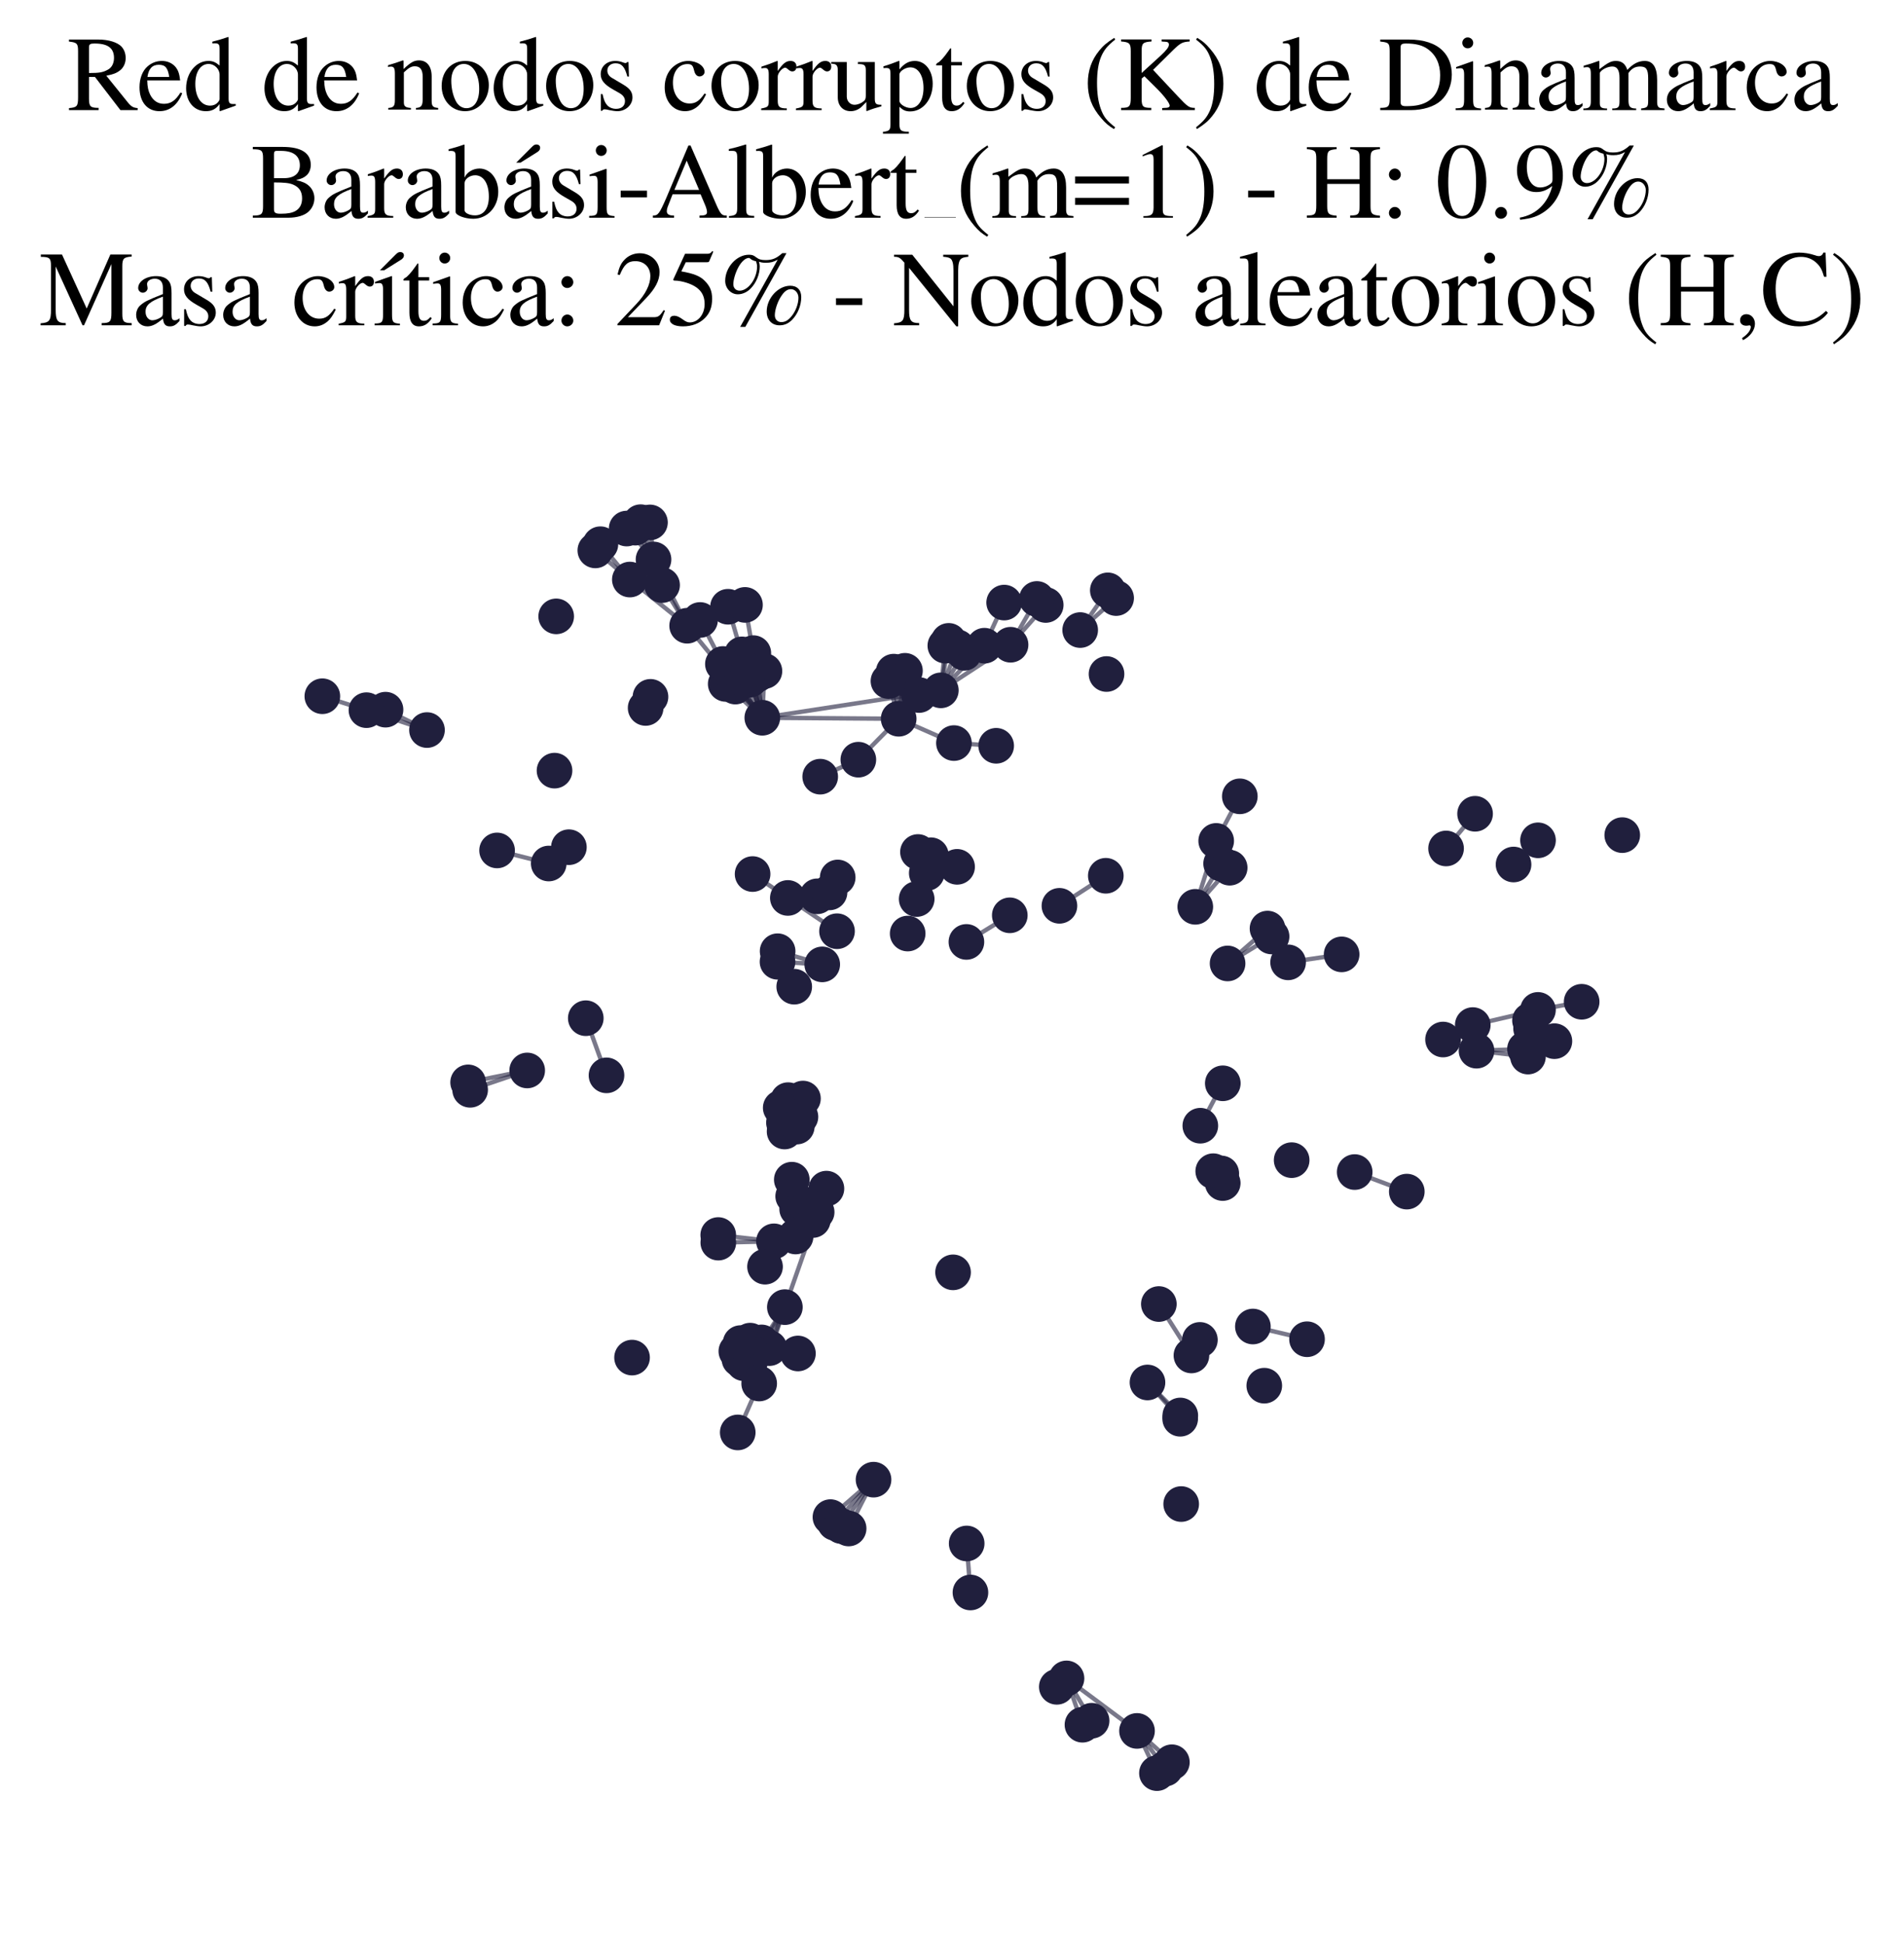 <?xml version="1.0" encoding="utf-8" standalone="no"?>
<!DOCTYPE svg PUBLIC "-//W3C//DTD SVG 1.1//EN"
  "http://www.w3.org/Graphics/SVG/1.1/DTD/svg11.dtd">
<svg xmlns:xlink="http://www.w3.org/1999/xlink" width="174.312pt" height="177.988pt" viewBox="0 0 174.312 177.988" xmlns="http://www.w3.org/2000/svg" version="1.1">
 <defs>
  <style type="text/css">*{stroke-linejoin: round; stroke-linecap: butt}</style>
 </defs>
 <g id="figure_1">
  <g id="patch_1">
   <path d="M 0 177.988 
L 174.312 177.988 
L 174.312 -0 
L 0 -0 
z
" style="fill: #ffffff"/>
  </g>
  <g id="axes_1">
   <g id="LineCollection_1">
    <path d="M 139.887 96.748 
L 135.176 96.209 
" clip-path="url(#pfc8aa0dfc0)" style="fill: none; stroke: #201f3d; stroke-opacity: 0.6; stroke-width: 0.4"/>
    <path d="M 99.1 157.93 
L 97.639 153.688 
" clip-path="url(#pfc8aa0dfc0)" style="fill: none; stroke: #201f3d; stroke-opacity: 0.6; stroke-width: 0.4"/>
    <path d="M 72.49 108.021 
L 75.66 108.84 
" clip-path="url(#pfc8aa0dfc0)" style="fill: none; stroke: #201f3d; stroke-opacity: 0.6; stroke-width: 0.4"/>
    <path d="M 81.821 61.501 
L 82.275 65.816 
" clip-path="url(#pfc8aa0dfc0)" style="fill: none; stroke: #201f3d; stroke-opacity: 0.6; stroke-width: 0.4"/>
    <path d="M 69.789 65.724 
L 62.909 57.297 
" clip-path="url(#pfc8aa0dfc0)" style="fill: none; stroke: #201f3d; stroke-opacity: 0.6; stroke-width: 0.4"/>
    <path d="M 69.789 65.724 
L 66.439 62.625 
" clip-path="url(#pfc8aa0dfc0)" style="fill: none; stroke: #201f3d; stroke-opacity: 0.6; stroke-width: 0.4"/>
    <path d="M 69.789 65.724 
L 68.968 59.806 
" clip-path="url(#pfc8aa0dfc0)" style="fill: none; stroke: #201f3d; stroke-opacity: 0.6; stroke-width: 0.4"/>
    <path d="M 69.789 65.724 
L 67.887 62.016 
" clip-path="url(#pfc8aa0dfc0)" style="fill: none; stroke: #201f3d; stroke-opacity: 0.6; stroke-width: 0.4"/>
    <path d="M 69.789 65.724 
L 67.922 59.92 
" clip-path="url(#pfc8aa0dfc0)" style="fill: none; stroke: #201f3d; stroke-opacity: 0.6; stroke-width: 0.4"/>
    <path d="M 69.789 65.724 
L 82.275 65.816 
" clip-path="url(#pfc8aa0dfc0)" style="fill: none; stroke: #201f3d; stroke-opacity: 0.6; stroke-width: 0.4"/>
    <path d="M 69.789 65.724 
L 66.182 60.801 
" clip-path="url(#pfc8aa0dfc0)" style="fill: none; stroke: #201f3d; stroke-opacity: 0.6; stroke-width: 0.4"/>
    <path d="M 69.789 65.724 
L 86.135 63.213 
" clip-path="url(#pfc8aa0dfc0)" style="fill: none; stroke: #201f3d; stroke-opacity: 0.6; stroke-width: 0.4"/>
    <path d="M 69.789 65.724 
L 69.341 61.749 
" clip-path="url(#pfc8aa0dfc0)" style="fill: none; stroke: #201f3d; stroke-opacity: 0.6; stroke-width: 0.4"/>
    <path d="M 69.789 65.724 
L 68.561 61.36 
" clip-path="url(#pfc8aa0dfc0)" style="fill: none; stroke: #201f3d; stroke-opacity: 0.6; stroke-width: 0.4"/>
    <path d="M 69.789 65.724 
L 69.984 61.45 
" clip-path="url(#pfc8aa0dfc0)" style="fill: none; stroke: #201f3d; stroke-opacity: 0.6; stroke-width: 0.4"/>
    <path d="M 69.789 65.724 
L 67.093 62.027 
" clip-path="url(#pfc8aa0dfc0)" style="fill: none; stroke: #201f3d; stroke-opacity: 0.6; stroke-width: 0.4"/>
    <path d="M 69.789 65.724 
L 68.665 62.237 
" clip-path="url(#pfc8aa0dfc0)" style="fill: none; stroke: #201f3d; stroke-opacity: 0.6; stroke-width: 0.4"/>
    <path d="M 69.789 65.724 
L 67.32 62.868 
" clip-path="url(#pfc8aa0dfc0)" style="fill: none; stroke: #201f3d; stroke-opacity: 0.6; stroke-width: 0.4"/>
    <path d="M 62.909 57.297 
L 60.615 53.575 
" clip-path="url(#pfc8aa0dfc0)" style="fill: none; stroke: #201f3d; stroke-opacity: 0.6; stroke-width: 0.4"/>
    <path d="M 62.909 57.297 
L 57.663 53.068 
" clip-path="url(#pfc8aa0dfc0)" style="fill: none; stroke: #201f3d; stroke-opacity: 0.6; stroke-width: 0.4"/>
    <path d="M 62.909 57.297 
L 59.831 51.23 
" clip-path="url(#pfc8aa0dfc0)" style="fill: none; stroke: #201f3d; stroke-opacity: 0.6; stroke-width: 0.4"/>
    <path d="M 75.66 108.84 
L 74.413 111.717 
" clip-path="url(#pfc8aa0dfc0)" style="fill: none; stroke: #201f3d; stroke-opacity: 0.6; stroke-width: 0.4"/>
    <path d="M 75.66 108.84 
L 71.855 119.691 
" clip-path="url(#pfc8aa0dfc0)" style="fill: none; stroke: #201f3d; stroke-opacity: 0.6; stroke-width: 0.4"/>
    <path d="M 75.66 108.84 
L 73.724 110.318 
" clip-path="url(#pfc8aa0dfc0)" style="fill: none; stroke: #201f3d; stroke-opacity: 0.6; stroke-width: 0.4"/>
    <path d="M 75.66 108.84 
L 74.766 110.99 
" clip-path="url(#pfc8aa0dfc0)" style="fill: none; stroke: #201f3d; stroke-opacity: 0.6; stroke-width: 0.4"/>
    <path d="M 75.66 108.84 
L 72.98 110.701 
" clip-path="url(#pfc8aa0dfc0)" style="fill: none; stroke: #201f3d; stroke-opacity: 0.6; stroke-width: 0.4"/>
    <path d="M 75.66 108.84 
L 72.617 109.538 
" clip-path="url(#pfc8aa0dfc0)" style="fill: none; stroke: #201f3d; stroke-opacity: 0.6; stroke-width: 0.4"/>
    <path d="M 75.66 108.84 
L 72.836 113.223 
" clip-path="url(#pfc8aa0dfc0)" style="fill: none; stroke: #201f3d; stroke-opacity: 0.6; stroke-width: 0.4"/>
    <path d="M 48.265 98.019 
L 43.042 99.791 
" clip-path="url(#pfc8aa0dfc0)" style="fill: none; stroke: #201f3d; stroke-opacity: 0.6; stroke-width: 0.4"/>
    <path d="M 48.265 98.019 
L 42.857 99.11 
" clip-path="url(#pfc8aa0dfc0)" style="fill: none; stroke: #201f3d; stroke-opacity: 0.6; stroke-width: 0.4"/>
    <path d="M 76.45 139.452 
L 79.973 135.489 
" clip-path="url(#pfc8aa0dfc0)" style="fill: none; stroke: #201f3d; stroke-opacity: 0.6; stroke-width: 0.4"/>
    <path d="M 68.968 59.806 
L 68.203 55.39 
" clip-path="url(#pfc8aa0dfc0)" style="fill: none; stroke: #201f3d; stroke-opacity: 0.6; stroke-width: 0.4"/>
    <path d="M 54.503 50.399 
L 57.663 53.068 
" clip-path="url(#pfc8aa0dfc0)" style="fill: none; stroke: #201f3d; stroke-opacity: 0.6; stroke-width: 0.4"/>
    <path d="M 75.276 88.307 
L 71.183 88.067 
" clip-path="url(#pfc8aa0dfc0)" style="fill: none; stroke: #201f3d; stroke-opacity: 0.6; stroke-width: 0.4"/>
    <path d="M 75.276 88.307 
L 71.192 87.102 
" clip-path="url(#pfc8aa0dfc0)" style="fill: none; stroke: #201f3d; stroke-opacity: 0.6; stroke-width: 0.4"/>
    <path d="M 57.372 48.398 
L 59.831 51.23 
" clip-path="url(#pfc8aa0dfc0)" style="fill: none; stroke: #201f3d; stroke-opacity: 0.6; stroke-width: 0.4"/>
    <path d="M 39.091 66.849 
L 33.549 65.028 
" clip-path="url(#pfc8aa0dfc0)" style="fill: none; stroke: #201f3d; stroke-opacity: 0.6; stroke-width: 0.4"/>
    <path d="M 39.091 66.849 
L 35.295 64.983 
" clip-path="url(#pfc8aa0dfc0)" style="fill: none; stroke: #201f3d; stroke-opacity: 0.6; stroke-width: 0.4"/>
    <path d="M 98.892 57.693 
L 102.182 54.764 
" clip-path="url(#pfc8aa0dfc0)" style="fill: none; stroke: #201f3d; stroke-opacity: 0.6; stroke-width: 0.4"/>
    <path d="M 98.892 57.693 
L 101.422 54.058 
" clip-path="url(#pfc8aa0dfc0)" style="fill: none; stroke: #201f3d; stroke-opacity: 0.6; stroke-width: 0.4"/>
    <path d="M 87.654 59.274 
L 86.135 63.213 
" clip-path="url(#pfc8aa0dfc0)" style="fill: none; stroke: #201f3d; stroke-opacity: 0.6; stroke-width: 0.4"/>
    <path d="M 88.845 145.821 
L 88.5 141.333 
" clip-path="url(#pfc8aa0dfc0)" style="fill: none; stroke: #201f3d; stroke-opacity: 0.6; stroke-width: 0.4"/>
    <path d="M 67.922 59.92 
L 66.65 55.559 
" clip-path="url(#pfc8aa0dfc0)" style="fill: none; stroke: #201f3d; stroke-opacity: 0.6; stroke-width: 0.4"/>
    <path d="M 109.429 83.035 
L 111.343 77 
" clip-path="url(#pfc8aa0dfc0)" style="fill: none; stroke: #201f3d; stroke-opacity: 0.6; stroke-width: 0.4"/>
    <path d="M 109.429 83.035 
L 111.795 79.078 
" clip-path="url(#pfc8aa0dfc0)" style="fill: none; stroke: #201f3d; stroke-opacity: 0.6; stroke-width: 0.4"/>
    <path d="M 109.429 83.035 
L 112.577 79.453 
" clip-path="url(#pfc8aa0dfc0)" style="fill: none; stroke: #201f3d; stroke-opacity: 0.6; stroke-width: 0.4"/>
    <path d="M 99.937 157.565 
L 97.639 153.688 
" clip-path="url(#pfc8aa0dfc0)" style="fill: none; stroke: #201f3d; stroke-opacity: 0.6; stroke-width: 0.4"/>
    <path d="M 73.051 123.935 
L 68.594 124.954 
" clip-path="url(#pfc8aa0dfc0)" style="fill: none; stroke: #201f3d; stroke-opacity: 0.6; stroke-width: 0.4"/>
    <path d="M 73.051 123.935 
L 67.413 123.731 
" clip-path="url(#pfc8aa0dfc0)" style="fill: none; stroke: #201f3d; stroke-opacity: 0.6; stroke-width: 0.4"/>
    <path d="M 73.051 123.935 
L 68.801 123.784 
" clip-path="url(#pfc8aa0dfc0)" style="fill: none; stroke: #201f3d; stroke-opacity: 0.6; stroke-width: 0.4"/>
    <path d="M 73.051 123.935 
L 68.678 122.759 
" clip-path="url(#pfc8aa0dfc0)" style="fill: none; stroke: #201f3d; stroke-opacity: 0.6; stroke-width: 0.4"/>
    <path d="M 73.051 123.935 
L 68.097 124.826 
" clip-path="url(#pfc8aa0dfc0)" style="fill: none; stroke: #201f3d; stroke-opacity: 0.6; stroke-width: 0.4"/>
    <path d="M 73.051 123.935 
L 68.087 123.649 
" clip-path="url(#pfc8aa0dfc0)" style="fill: none; stroke: #201f3d; stroke-opacity: 0.6; stroke-width: 0.4"/>
    <path d="M 73.051 123.935 
L 67.801 122.983 
" clip-path="url(#pfc8aa0dfc0)" style="fill: none; stroke: #201f3d; stroke-opacity: 0.6; stroke-width: 0.4"/>
    <path d="M 73.051 123.935 
L 67.697 124.454 
" clip-path="url(#pfc8aa0dfc0)" style="fill: none; stroke: #201f3d; stroke-opacity: 0.6; stroke-width: 0.4"/>
    <path d="M 82.275 65.816 
L 82.849 61.424 
" clip-path="url(#pfc8aa0dfc0)" style="fill: none; stroke: #201f3d; stroke-opacity: 0.6; stroke-width: 0.4"/>
    <path d="M 82.275 65.816 
L 82.655 62.099 
" clip-path="url(#pfc8aa0dfc0)" style="fill: none; stroke: #201f3d; stroke-opacity: 0.6; stroke-width: 0.4"/>
    <path d="M 82.275 65.816 
L 81.339 62.367 
" clip-path="url(#pfc8aa0dfc0)" style="fill: none; stroke: #201f3d; stroke-opacity: 0.6; stroke-width: 0.4"/>
    <path d="M 82.275 65.816 
L 78.582 69.562 
" clip-path="url(#pfc8aa0dfc0)" style="fill: none; stroke: #201f3d; stroke-opacity: 0.6; stroke-width: 0.4"/>
    <path d="M 82.275 65.816 
L 87.334 68.042 
" clip-path="url(#pfc8aa0dfc0)" style="fill: none; stroke: #201f3d; stroke-opacity: 0.6; stroke-width: 0.4"/>
    <path d="M 82.275 65.816 
L 84.138 63.643 
" clip-path="url(#pfc8aa0dfc0)" style="fill: none; stroke: #201f3d; stroke-opacity: 0.6; stroke-width: 0.4"/>
    <path d="M 86.855 58.683 
L 86.135 63.213 
" clip-path="url(#pfc8aa0dfc0)" style="fill: none; stroke: #201f3d; stroke-opacity: 0.6; stroke-width: 0.4"/>
    <path d="M 124.022 107.323 
L 128.793 109.113 
" clip-path="url(#pfc8aa0dfc0)" style="fill: none; stroke: #201f3d; stroke-opacity: 0.6; stroke-width: 0.4"/>
    <path d="M 107.286 161.366 
L 104.094 158.496 
" clip-path="url(#pfc8aa0dfc0)" style="fill: none; stroke: #201f3d; stroke-opacity: 0.6; stroke-width: 0.4"/>
    <path d="M 88.475 86.25 
L 92.447 83.813 
" clip-path="url(#pfc8aa0dfc0)" style="fill: none; stroke: #201f3d; stroke-opacity: 0.6; stroke-width: 0.4"/>
    <path d="M 132.388 77.692 
L 135.044 74.516 
" clip-path="url(#pfc8aa0dfc0)" style="fill: none; stroke: #201f3d; stroke-opacity: 0.6; stroke-width: 0.4"/>
    <path d="M 33.549 65.028 
L 29.511 63.753 
" clip-path="url(#pfc8aa0dfc0)" style="fill: none; stroke: #201f3d; stroke-opacity: 0.6; stroke-width: 0.4"/>
    <path d="M 50.237 79.07 
L 45.508 77.872 
" clip-path="url(#pfc8aa0dfc0)" style="fill: none; stroke: #201f3d; stroke-opacity: 0.6; stroke-width: 0.4"/>
    <path d="M 97.639 153.688 
L 104.094 158.496 
" clip-path="url(#pfc8aa0dfc0)" style="fill: none; stroke: #201f3d; stroke-opacity: 0.6; stroke-width: 0.4"/>
    <path d="M 66.182 60.801 
L 64.092 56.77 
" clip-path="url(#pfc8aa0dfc0)" style="fill: none; stroke: #201f3d; stroke-opacity: 0.6; stroke-width: 0.4"/>
    <path d="M 108.046 129.913 
L 105.053 126.589 
" clip-path="url(#pfc8aa0dfc0)" style="fill: none; stroke: #201f3d; stroke-opacity: 0.6; stroke-width: 0.4"/>
    <path d="M 86.135 63.213 
L 92.517 59.038 
" clip-path="url(#pfc8aa0dfc0)" style="fill: none; stroke: #201f3d; stroke-opacity: 0.6; stroke-width: 0.4"/>
    <path d="M 86.135 63.213 
L 90.123 59.126 
" clip-path="url(#pfc8aa0dfc0)" style="fill: none; stroke: #201f3d; stroke-opacity: 0.6; stroke-width: 0.4"/>
    <path d="M 86.135 63.213 
L 88.276 59.781 
" clip-path="url(#pfc8aa0dfc0)" style="fill: none; stroke: #201f3d; stroke-opacity: 0.6; stroke-width: 0.4"/>
    <path d="M 86.135 63.213 
L 86.546 59.121 
" clip-path="url(#pfc8aa0dfc0)" style="fill: none; stroke: #201f3d; stroke-opacity: 0.6; stroke-width: 0.4"/>
    <path d="M 54.968 49.832 
L 57.663 53.068 
" clip-path="url(#pfc8aa0dfc0)" style="fill: none; stroke: #201f3d; stroke-opacity: 0.6; stroke-width: 0.4"/>
    <path d="M 91.932 55.177 
L 90.123 59.126 
" clip-path="url(#pfc8aa0dfc0)" style="fill: none; stroke: #201f3d; stroke-opacity: 0.6; stroke-width: 0.4"/>
    <path d="M 69.721 122.921 
L 71.855 119.691 
" clip-path="url(#pfc8aa0dfc0)" style="fill: none; stroke: #201f3d; stroke-opacity: 0.6; stroke-width: 0.4"/>
    <path d="M 106.093 119.407 
L 109.076 124.115 
" clip-path="url(#pfc8aa0dfc0)" style="fill: none; stroke: #201f3d; stroke-opacity: 0.6; stroke-width: 0.4"/>
    <path d="M 119.659 122.631 
L 114.702 121.466 
" clip-path="url(#pfc8aa0dfc0)" style="fill: none; stroke: #201f3d; stroke-opacity: 0.6; stroke-width: 0.4"/>
    <path d="M 105.053 126.589 
L 108.056 129.612 
" clip-path="url(#pfc8aa0dfc0)" style="fill: none; stroke: #201f3d; stroke-opacity: 0.6; stroke-width: 0.4"/>
    <path d="M 83.923 82.321 
L 85.221 78.311 
" clip-path="url(#pfc8aa0dfc0)" style="fill: none; stroke: #201f3d; stroke-opacity: 0.6; stroke-width: 0.4"/>
    <path d="M 83.923 82.321 
L 84.04 78.016 
" clip-path="url(#pfc8aa0dfc0)" style="fill: none; stroke: #201f3d; stroke-opacity: 0.6; stroke-width: 0.4"/>
    <path d="M 111.343 77 
L 113.506 72.918 
" clip-path="url(#pfc8aa0dfc0)" style="fill: none; stroke: #201f3d; stroke-opacity: 0.6; stroke-width: 0.4"/>
    <path d="M 59.505 47.837 
L 59.831 51.23 
" clip-path="url(#pfc8aa0dfc0)" style="fill: none; stroke: #201f3d; stroke-opacity: 0.6; stroke-width: 0.4"/>
    <path d="M 92.517 59.038 
L 94.926 54.845 
" clip-path="url(#pfc8aa0dfc0)" style="fill: none; stroke: #201f3d; stroke-opacity: 0.6; stroke-width: 0.4"/>
    <path d="M 92.517 59.038 
L 95.736 55.396 
" clip-path="url(#pfc8aa0dfc0)" style="fill: none; stroke: #201f3d; stroke-opacity: 0.6; stroke-width: 0.4"/>
    <path d="M 70.856 113.666 
L 65.755 113.089 
" clip-path="url(#pfc8aa0dfc0)" style="fill: none; stroke: #201f3d; stroke-opacity: 0.6; stroke-width: 0.4"/>
    <path d="M 70.856 113.666 
L 65.761 113.785 
" clip-path="url(#pfc8aa0dfc0)" style="fill: none; stroke: #201f3d; stroke-opacity: 0.6; stroke-width: 0.4"/>
    <path d="M 96.992 82.943 
L 101.237 80.192 
" clip-path="url(#pfc8aa0dfc0)" style="fill: none; stroke: #201f3d; stroke-opacity: 0.6; stroke-width: 0.4"/>
    <path d="M 111.948 99.195 
L 109.89 103.079 
" clip-path="url(#pfc8aa0dfc0)" style="fill: none; stroke: #201f3d; stroke-opacity: 0.6; stroke-width: 0.4"/>
    <path d="M 69.654 123.51 
L 71.855 119.691 
" clip-path="url(#pfc8aa0dfc0)" style="fill: none; stroke: #201f3d; stroke-opacity: 0.6; stroke-width: 0.4"/>
    <path d="M 71.855 119.691 
L 70.437 123.444 
" clip-path="url(#pfc8aa0dfc0)" style="fill: none; stroke: #201f3d; stroke-opacity: 0.6; stroke-width: 0.4"/>
    <path d="M 71.855 119.691 
L 69.503 126.685 
" clip-path="url(#pfc8aa0dfc0)" style="fill: none; stroke: #201f3d; stroke-opacity: 0.6; stroke-width: 0.4"/>
    <path d="M 135.176 96.209 
L 139.614 96.057 
" clip-path="url(#pfc8aa0dfc0)" style="fill: none; stroke: #201f3d; stroke-opacity: 0.6; stroke-width: 0.4"/>
    <path d="M 134.832 93.863 
L 140.802 92.474 
" clip-path="url(#pfc8aa0dfc0)" style="fill: none; stroke: #201f3d; stroke-opacity: 0.6; stroke-width: 0.4"/>
    <path d="M 72.836 113.223 
L 70.039 115.987 
" clip-path="url(#pfc8aa0dfc0)" style="fill: none; stroke: #201f3d; stroke-opacity: 0.6; stroke-width: 0.4"/>
    <path d="M 69.503 126.685 
L 67.54 131.165 
" clip-path="url(#pfc8aa0dfc0)" style="fill: none; stroke: #201f3d; stroke-opacity: 0.6; stroke-width: 0.4"/>
    <path d="M 138.566 79.161 
L 140.805 76.946 
" clip-path="url(#pfc8aa0dfc0)" style="fill: none; stroke: #201f3d; stroke-opacity: 0.6; stroke-width: 0.4"/>
    <path d="M 140.802 92.474 
L 144.801 91.73 
" clip-path="url(#pfc8aa0dfc0)" style="fill: none; stroke: #201f3d; stroke-opacity: 0.6; stroke-width: 0.4"/>
    <path d="M 87.334 68.042 
L 91.2 68.29 
" clip-path="url(#pfc8aa0dfc0)" style="fill: none; stroke: #201f3d; stroke-opacity: 0.6; stroke-width: 0.4"/>
    <path d="M 116.042 85.028 
L 112.386 88.221 
" clip-path="url(#pfc8aa0dfc0)" style="fill: none; stroke: #201f3d; stroke-opacity: 0.6; stroke-width: 0.4"/>
    <path d="M 122.827 87.39 
L 117.927 88.12 
" clip-path="url(#pfc8aa0dfc0)" style="fill: none; stroke: #201f3d; stroke-opacity: 0.6; stroke-width: 0.4"/>
    <path d="M 58.156 48.317 
L 59.831 51.23 
" clip-path="url(#pfc8aa0dfc0)" style="fill: none; stroke: #201f3d; stroke-opacity: 0.6; stroke-width: 0.4"/>
    <path d="M 55.525 98.468 
L 53.629 93.235 
" clip-path="url(#pfc8aa0dfc0)" style="fill: none; stroke: #201f3d; stroke-opacity: 0.6; stroke-width: 0.4"/>
    <path d="M 79.973 135.489 
L 77.025 139.737 
" clip-path="url(#pfc8aa0dfc0)" style="fill: none; stroke: #201f3d; stroke-opacity: 0.6; stroke-width: 0.4"/>
    <path d="M 79.973 135.489 
L 77.692 139.961 
" clip-path="url(#pfc8aa0dfc0)" style="fill: none; stroke: #201f3d; stroke-opacity: 0.6; stroke-width: 0.4"/>
    <path d="M 79.973 135.489 
L 76.028 138.919 
" clip-path="url(#pfc8aa0dfc0)" style="fill: none; stroke: #201f3d; stroke-opacity: 0.6; stroke-width: 0.4"/>
    <path d="M 116.413 85.751 
L 112.386 88.221 
" clip-path="url(#pfc8aa0dfc0)" style="fill: none; stroke: #201f3d; stroke-opacity: 0.6; stroke-width: 0.4"/>
    <path d="M 68.901 80.035 
L 72.129 82.223 
" clip-path="url(#pfc8aa0dfc0)" style="fill: none; stroke: #201f3d; stroke-opacity: 0.6; stroke-width: 0.4"/>
    <path d="M 104.094 158.496 
L 105.919 162.361 
" clip-path="url(#pfc8aa0dfc0)" style="fill: none; stroke: #201f3d; stroke-opacity: 0.6; stroke-width: 0.4"/>
    <path d="M 104.094 158.496 
L 106.681 161.946 
" clip-path="url(#pfc8aa0dfc0)" style="fill: none; stroke: #201f3d; stroke-opacity: 0.6; stroke-width: 0.4"/>
    <path d="M 76.629 85.27 
L 72.129 82.223 
" clip-path="url(#pfc8aa0dfc0)" style="fill: none; stroke: #201f3d; stroke-opacity: 0.6; stroke-width: 0.4"/>
    <path d="M 75.09 71.118 
L 78.582 69.562 
" clip-path="url(#pfc8aa0dfc0)" style="fill: none; stroke: #201f3d; stroke-opacity: 0.6; stroke-width: 0.4"/>
    <path d="M 58.652 47.815 
L 59.831 51.23 
" clip-path="url(#pfc8aa0dfc0)" style="fill: none; stroke: #201f3d; stroke-opacity: 0.6; stroke-width: 0.4"/>
   </g>
   <g id="PathCollection_1">
    <defs>
     <path id="md0dbd8abcb" d="M 0 1.581 
C 0.419 1.581 0.822 1.415 1.118 1.118 
C 1.415 0.822 1.581 0.419 1.581 0 
C 1.581 -0.419 1.415 -0.822 1.118 -1.118 
C 0.822 -1.415 0.419 -1.581 0 -1.581 
C -0.419 -1.581 -0.822 -1.415 -1.118 -1.118 
C -1.415 -0.822 -1.581 -0.419 -1.581 0 
C -1.581 0.419 -1.415 0.822 -1.118 1.118 
C -0.822 1.415 -0.419 1.581 0 1.581 
z
" style="stroke: #201f3d; stroke-width: 0.1"/>
    </defs>
    <g clip-path="url(#pfc8aa0dfc0)">
     <use xlink:href="#md0dbd8abcb" x="144.801" y="91.73" style="fill: #201f3d; stroke: #201f3d; stroke-width: 0.1"/>
     <use xlink:href="#md0dbd8abcb" x="70.856" y="113.666" style="fill: #201f3d; stroke: #201f3d; stroke-width: 0.1"/>
     <use xlink:href="#md0dbd8abcb" x="106.093" y="119.407" style="fill: #201f3d; stroke: #201f3d; stroke-width: 0.1"/>
     <use xlink:href="#md0dbd8abcb" x="76.45" y="139.452" style="fill: #201f3d; stroke: #201f3d; stroke-width: 0.1"/>
     <use xlink:href="#md0dbd8abcb" x="75.09" y="71.118" style="fill: #201f3d; stroke: #201f3d; stroke-width: 0.1"/>
     <use xlink:href="#md0dbd8abcb" x="90.123" y="59.126" style="fill: #201f3d; stroke: #201f3d; stroke-width: 0.1"/>
     <use xlink:href="#md0dbd8abcb" x="76.629" y="85.27" style="fill: #201f3d; stroke: #201f3d; stroke-width: 0.1"/>
     <use xlink:href="#md0dbd8abcb" x="101.422" y="54.058" style="fill: #201f3d; stroke: #201f3d; stroke-width: 0.1"/>
     <use xlink:href="#md0dbd8abcb" x="79.973" y="135.489" style="fill: #201f3d; stroke: #201f3d; stroke-width: 0.1"/>
     <use xlink:href="#md0dbd8abcb" x="111.948" y="99.195" style="fill: #201f3d; stroke: #201f3d; stroke-width: 0.1"/>
     <use xlink:href="#md0dbd8abcb" x="88.276" y="59.781" style="fill: #201f3d; stroke: #201f3d; stroke-width: 0.1"/>
     <use xlink:href="#md0dbd8abcb" x="73.281" y="102.264" style="fill: #201f3d; stroke: #201f3d; stroke-width: 0.1"/>
     <use xlink:href="#md0dbd8abcb" x="59.831" y="51.23" style="fill: #201f3d; stroke: #201f3d; stroke-width: 0.1"/>
     <use xlink:href="#md0dbd8abcb" x="135.044" y="74.516" style="fill: #201f3d; stroke: #201f3d; stroke-width: 0.1"/>
     <use xlink:href="#md0dbd8abcb" x="138.566" y="79.161" style="fill: #201f3d; stroke: #201f3d; stroke-width: 0.1"/>
     <use xlink:href="#md0dbd8abcb" x="77.692" y="139.961" style="fill: #201f3d; stroke: #201f3d; stroke-width: 0.1"/>
     <use xlink:href="#md0dbd8abcb" x="95.736" y="55.396" style="fill: #201f3d; stroke: #201f3d; stroke-width: 0.1"/>
     <use xlink:href="#md0dbd8abcb" x="68.097" y="124.826" style="fill: #201f3d; stroke: #201f3d; stroke-width: 0.1"/>
     <use xlink:href="#md0dbd8abcb" x="68.678" y="122.759" style="fill: #201f3d; stroke: #201f3d; stroke-width: 0.1"/>
     <use xlink:href="#md0dbd8abcb" x="119.659" y="122.631" style="fill: #201f3d; stroke: #201f3d; stroke-width: 0.1"/>
     <use xlink:href="#md0dbd8abcb" x="91.2" y="68.29" style="fill: #201f3d; stroke: #201f3d; stroke-width: 0.1"/>
     <use xlink:href="#md0dbd8abcb" x="67.922" y="59.92" style="fill: #201f3d; stroke: #201f3d; stroke-width: 0.1"/>
     <use xlink:href="#md0dbd8abcb" x="107.286" y="161.366" style="fill: #201f3d; stroke: #201f3d; stroke-width: 0.1"/>
     <use xlink:href="#md0dbd8abcb" x="112.386" y="88.221" style="fill: #201f3d; stroke: #201f3d; stroke-width: 0.1"/>
     <use xlink:href="#md0dbd8abcb" x="113.506" y="72.918" style="fill: #201f3d; stroke: #201f3d; stroke-width: 0.1"/>
     <use xlink:href="#md0dbd8abcb" x="35.295" y="64.983" style="fill: #201f3d; stroke: #201f3d; stroke-width: 0.1"/>
     <use xlink:href="#md0dbd8abcb" x="87.622" y="79.374" style="fill: #201f3d; stroke: #201f3d; stroke-width: 0.1"/>
     <use xlink:href="#md0dbd8abcb" x="84.138" y="63.643" style="fill: #201f3d; stroke: #201f3d; stroke-width: 0.1"/>
     <use xlink:href="#md0dbd8abcb" x="72.712" y="90.349" style="fill: #201f3d; stroke: #201f3d; stroke-width: 0.1"/>
     <use xlink:href="#md0dbd8abcb" x="101.237" y="80.192" style="fill: #201f3d; stroke: #201f3d; stroke-width: 0.1"/>
     <use xlink:href="#md0dbd8abcb" x="74.816" y="82.073" style="fill: #201f3d; stroke: #201f3d; stroke-width: 0.1"/>
     <use xlink:href="#md0dbd8abcb" x="108.138" y="137.722" style="fill: #201f3d; stroke: #201f3d; stroke-width: 0.1"/>
     <use xlink:href="#md0dbd8abcb" x="76.692" y="80.348" style="fill: #201f3d; stroke: #201f3d; stroke-width: 0.1"/>
     <use xlink:href="#md0dbd8abcb" x="109.429" y="83.035" style="fill: #201f3d; stroke: #201f3d; stroke-width: 0.1"/>
     <use xlink:href="#md0dbd8abcb" x="72.152" y="100.737" style="fill: #201f3d; stroke: #201f3d; stroke-width: 0.1"/>
     <use xlink:href="#md0dbd8abcb" x="75.944" y="81.715" style="fill: #201f3d; stroke: #201f3d; stroke-width: 0.1"/>
     <use xlink:href="#md0dbd8abcb" x="68.054" y="123.05" style="fill: #201f3d; stroke: #201f3d; stroke-width: 0.1"/>
     <use xlink:href="#md0dbd8abcb" x="50.92" y="56.439" style="fill: #201f3d; stroke: #201f3d; stroke-width: 0.1"/>
     <use xlink:href="#md0dbd8abcb" x="43.042" y="99.791" style="fill: #201f3d; stroke: #201f3d; stroke-width: 0.1"/>
     <use xlink:href="#md0dbd8abcb" x="67.32" y="62.868" style="fill: #201f3d; stroke: #201f3d; stroke-width: 0.1"/>
     <use xlink:href="#md0dbd8abcb" x="42.857" y="99.11" style="fill: #201f3d; stroke: #201f3d; stroke-width: 0.1"/>
     <use xlink:href="#md0dbd8abcb" x="39.091" y="66.849" style="fill: #201f3d; stroke: #201f3d; stroke-width: 0.1"/>
     <use xlink:href="#md0dbd8abcb" x="135.176" y="96.209" style="fill: #201f3d; stroke: #201f3d; stroke-width: 0.1"/>
     <use xlink:href="#md0dbd8abcb" x="67.697" y="124.454" style="fill: #201f3d; stroke: #201f3d; stroke-width: 0.1"/>
     <use xlink:href="#md0dbd8abcb" x="111.941" y="108.33" style="fill: #201f3d; stroke: #201f3d; stroke-width: 0.1"/>
     <use xlink:href="#md0dbd8abcb" x="83.923" y="82.321" style="fill: #201f3d; stroke: #201f3d; stroke-width: 0.1"/>
     <use xlink:href="#md0dbd8abcb" x="109.851" y="122.691" style="fill: #201f3d; stroke: #201f3d; stroke-width: 0.1"/>
     <use xlink:href="#md0dbd8abcb" x="68.665" y="62.237" style="fill: #201f3d; stroke: #201f3d; stroke-width: 0.1"/>
     <use xlink:href="#md0dbd8abcb" x="111.808" y="107.449" style="fill: #201f3d; stroke: #201f3d; stroke-width: 0.1"/>
     <use xlink:href="#md0dbd8abcb" x="72.836" y="113.223" style="fill: #201f3d; stroke: #201f3d; stroke-width: 0.1"/>
     <use xlink:href="#md0dbd8abcb" x="53.629" y="93.235" style="fill: #201f3d; stroke: #201f3d; stroke-width: 0.1"/>
     <use xlink:href="#md0dbd8abcb" x="78.582" y="69.562" style="fill: #201f3d; stroke: #201f3d; stroke-width: 0.1"/>
     <use xlink:href="#md0dbd8abcb" x="106.681" y="161.946" style="fill: #201f3d; stroke: #201f3d; stroke-width: 0.1"/>
     <use xlink:href="#md0dbd8abcb" x="60.615" y="53.575" style="fill: #201f3d; stroke: #201f3d; stroke-width: 0.1"/>
     <use xlink:href="#md0dbd8abcb" x="67.413" y="123.731" style="fill: #201f3d; stroke: #201f3d; stroke-width: 0.1"/>
     <use xlink:href="#md0dbd8abcb" x="122.827" y="87.39" style="fill: #201f3d; stroke: #201f3d; stroke-width: 0.1"/>
     <use xlink:href="#md0dbd8abcb" x="59.505" y="47.837" style="fill: #201f3d; stroke: #201f3d; stroke-width: 0.1"/>
     <use xlink:href="#md0dbd8abcb" x="76.028" y="138.919" style="fill: #201f3d; stroke: #201f3d; stroke-width: 0.1"/>
     <use xlink:href="#md0dbd8abcb" x="58.156" y="48.317" style="fill: #201f3d; stroke: #201f3d; stroke-width: 0.1"/>
     <use xlink:href="#md0dbd8abcb" x="69.984" y="61.45" style="fill: #201f3d; stroke: #201f3d; stroke-width: 0.1"/>
     <use xlink:href="#md0dbd8abcb" x="87.253" y="116.505" style="fill: #201f3d; stroke: #201f3d; stroke-width: 0.1"/>
     <use xlink:href="#md0dbd8abcb" x="105.053" y="126.589" style="fill: #201f3d; stroke: #201f3d; stroke-width: 0.1"/>
     <use xlink:href="#md0dbd8abcb" x="52.082" y="77.576" style="fill: #201f3d; stroke: #201f3d; stroke-width: 0.1"/>
     <use xlink:href="#md0dbd8abcb" x="71.183" y="88.067" style="fill: #201f3d; stroke: #201f3d; stroke-width: 0.1"/>
     <use xlink:href="#md0dbd8abcb" x="66.439" y="62.625" style="fill: #201f3d; stroke: #201f3d; stroke-width: 0.1"/>
     <use xlink:href="#md0dbd8abcb" x="82.849" y="61.424" style="fill: #201f3d; stroke: #201f3d; stroke-width: 0.1"/>
     <use xlink:href="#md0dbd8abcb" x="57.663" y="53.068" style="fill: #201f3d; stroke: #201f3d; stroke-width: 0.1"/>
     <use xlink:href="#md0dbd8abcb" x="139.614" y="96.057" style="fill: #201f3d; stroke: #201f3d; stroke-width: 0.1"/>
     <use xlink:href="#md0dbd8abcb" x="65.755" y="113.089" style="fill: #201f3d; stroke: #201f3d; stroke-width: 0.1"/>
     <use xlink:href="#md0dbd8abcb" x="87.654" y="59.274" style="fill: #201f3d; stroke: #201f3d; stroke-width: 0.1"/>
     <use xlink:href="#md0dbd8abcb" x="81.821" y="61.501" style="fill: #201f3d; stroke: #201f3d; stroke-width: 0.1"/>
     <use xlink:href="#md0dbd8abcb" x="99.1" y="157.93" style="fill: #201f3d; stroke: #201f3d; stroke-width: 0.1"/>
     <use xlink:href="#md0dbd8abcb" x="96.992" y="82.943" style="fill: #201f3d; stroke: #201f3d; stroke-width: 0.1"/>
     <use xlink:href="#md0dbd8abcb" x="68.901" y="80.035" style="fill: #201f3d; stroke: #201f3d; stroke-width: 0.1"/>
     <use xlink:href="#md0dbd8abcb" x="67.54" y="131.165" style="fill: #201f3d; stroke: #201f3d; stroke-width: 0.1"/>
     <use xlink:href="#md0dbd8abcb" x="69.721" y="122.921" style="fill: #201f3d; stroke: #201f3d; stroke-width: 0.1"/>
     <use xlink:href="#md0dbd8abcb" x="88.5" y="141.333" style="fill: #201f3d; stroke: #201f3d; stroke-width: 0.1"/>
     <use xlink:href="#md0dbd8abcb" x="82.655" y="62.099" style="fill: #201f3d; stroke: #201f3d; stroke-width: 0.1"/>
     <use xlink:href="#md0dbd8abcb" x="88.475" y="86.25" style="fill: #201f3d; stroke: #201f3d; stroke-width: 0.1"/>
     <use xlink:href="#md0dbd8abcb" x="111.795" y="79.078" style="fill: #201f3d; stroke: #201f3d; stroke-width: 0.1"/>
     <use xlink:href="#md0dbd8abcb" x="117.927" y="88.12" style="fill: #201f3d; stroke: #201f3d; stroke-width: 0.1"/>
     <use xlink:href="#md0dbd8abcb" x="57.865" y="124.311" style="fill: #201f3d; stroke: #201f3d; stroke-width: 0.1"/>
     <use xlink:href="#md0dbd8abcb" x="69.654" y="123.51" style="fill: #201f3d; stroke: #201f3d; stroke-width: 0.1"/>
     <use xlink:href="#md0dbd8abcb" x="72.98" y="110.701" style="fill: #201f3d; stroke: #201f3d; stroke-width: 0.1"/>
     <use xlink:href="#md0dbd8abcb" x="45.508" y="77.872" style="fill: #201f3d; stroke: #201f3d; stroke-width: 0.1"/>
     <use xlink:href="#md0dbd8abcb" x="62.909" y="57.297" style="fill: #201f3d; stroke: #201f3d; stroke-width: 0.1"/>
     <use xlink:href="#md0dbd8abcb" x="132.388" y="77.692" style="fill: #201f3d; stroke: #201f3d; stroke-width: 0.1"/>
     <use xlink:href="#md0dbd8abcb" x="29.511" y="63.753" style="fill: #201f3d; stroke: #201f3d; stroke-width: 0.1"/>
     <use xlink:href="#md0dbd8abcb" x="66.65" y="55.559" style="fill: #201f3d; stroke: #201f3d; stroke-width: 0.1"/>
     <use xlink:href="#md0dbd8abcb" x="64.092" y="56.77" style="fill: #201f3d; stroke: #201f3d; stroke-width: 0.1"/>
     <use xlink:href="#md0dbd8abcb" x="87.334" y="68.042" style="fill: #201f3d; stroke: #201f3d; stroke-width: 0.1"/>
     <use xlink:href="#md0dbd8abcb" x="70.437" y="123.444" style="fill: #201f3d; stroke: #201f3d; stroke-width: 0.1"/>
     <use xlink:href="#md0dbd8abcb" x="65.761" y="113.785" style="fill: #201f3d; stroke: #201f3d; stroke-width: 0.1"/>
     <use xlink:href="#md0dbd8abcb" x="139.887" y="96.748" style="fill: #201f3d; stroke: #201f3d; stroke-width: 0.1"/>
     <use xlink:href="#md0dbd8abcb" x="74.413" y="111.717" style="fill: #201f3d; stroke: #201f3d; stroke-width: 0.1"/>
     <use xlink:href="#md0dbd8abcb" x="105.919" y="162.361" style="fill: #201f3d; stroke: #201f3d; stroke-width: 0.1"/>
     <use xlink:href="#md0dbd8abcb" x="109.076" y="124.115" style="fill: #201f3d; stroke: #201f3d; stroke-width: 0.1"/>
     <use xlink:href="#md0dbd8abcb" x="99.937" y="157.565" style="fill: #201f3d; stroke: #201f3d; stroke-width: 0.1"/>
     <use xlink:href="#md0dbd8abcb" x="94.926" y="54.845" style="fill: #201f3d; stroke: #201f3d; stroke-width: 0.1"/>
     <use xlink:href="#md0dbd8abcb" x="142.306" y="95.338" style="fill: #201f3d; stroke: #201f3d; stroke-width: 0.1"/>
     <use xlink:href="#md0dbd8abcb" x="83.098" y="85.483" style="fill: #201f3d; stroke: #201f3d; stroke-width: 0.1"/>
     <use xlink:href="#md0dbd8abcb" x="55.525" y="98.468" style="fill: #201f3d; stroke: #201f3d; stroke-width: 0.1"/>
     <use xlink:href="#md0dbd8abcb" x="67.093" y="62.027" style="fill: #201f3d; stroke: #201f3d; stroke-width: 0.1"/>
     <use xlink:href="#md0dbd8abcb" x="69.341" y="61.749" style="fill: #201f3d; stroke: #201f3d; stroke-width: 0.1"/>
     <use xlink:href="#md0dbd8abcb" x="108.046" y="129.913" style="fill: #201f3d; stroke: #201f3d; stroke-width: 0.1"/>
     <use xlink:href="#md0dbd8abcb" x="118.252" y="106.233" style="fill: #201f3d; stroke: #201f3d; stroke-width: 0.1"/>
     <use xlink:href="#md0dbd8abcb" x="86.135" y="63.213" style="fill: #201f3d; stroke: #201f3d; stroke-width: 0.1"/>
     <use xlink:href="#md0dbd8abcb" x="66.182" y="60.801" style="fill: #201f3d; stroke: #201f3d; stroke-width: 0.1"/>
     <use xlink:href="#md0dbd8abcb" x="128.793" y="109.113" style="fill: #201f3d; stroke: #201f3d; stroke-width: 0.1"/>
     <use xlink:href="#md0dbd8abcb" x="71.771" y="102.796" style="fill: #201f3d; stroke: #201f3d; stroke-width: 0.1"/>
     <use xlink:href="#md0dbd8abcb" x="59.108" y="64.826" style="fill: #201f3d; stroke: #201f3d; stroke-width: 0.1"/>
     <use xlink:href="#md0dbd8abcb" x="104.094" y="158.496" style="fill: #201f3d; stroke: #201f3d; stroke-width: 0.1"/>
     <use xlink:href="#md0dbd8abcb" x="140.805" y="76.946" style="fill: #201f3d; stroke: #201f3d; stroke-width: 0.1"/>
     <use xlink:href="#md0dbd8abcb" x="91.932" y="55.177" style="fill: #201f3d; stroke: #201f3d; stroke-width: 0.1"/>
     <use xlink:href="#md0dbd8abcb" x="68.203" y="55.39" style="fill: #201f3d; stroke: #201f3d; stroke-width: 0.1"/>
     <use xlink:href="#md0dbd8abcb" x="140.072" y="93.44" style="fill: #201f3d; stroke: #201f3d; stroke-width: 0.1"/>
     <use xlink:href="#md0dbd8abcb" x="112.577" y="79.453" style="fill: #201f3d; stroke: #201f3d; stroke-width: 0.1"/>
     <use xlink:href="#md0dbd8abcb" x="71.83" y="103.61" style="fill: #201f3d; stroke: #201f3d; stroke-width: 0.1"/>
     <use xlink:href="#md0dbd8abcb" x="54.968" y="49.832" style="fill: #201f3d; stroke: #201f3d; stroke-width: 0.1"/>
     <use xlink:href="#md0dbd8abcb" x="68.968" y="59.806" style="fill: #201f3d; stroke: #201f3d; stroke-width: 0.1"/>
     <use xlink:href="#md0dbd8abcb" x="116.042" y="85.028" style="fill: #201f3d; stroke: #201f3d; stroke-width: 0.1"/>
     <use xlink:href="#md0dbd8abcb" x="67.887" y="62.016" style="fill: #201f3d; stroke: #201f3d; stroke-width: 0.1"/>
     <use xlink:href="#md0dbd8abcb" x="109.89" y="103.079" style="fill: #201f3d; stroke: #201f3d; stroke-width: 0.1"/>
     <use xlink:href="#md0dbd8abcb" x="33.549" y="65.028" style="fill: #201f3d; stroke: #201f3d; stroke-width: 0.1"/>
     <use xlink:href="#md0dbd8abcb" x="73.511" y="100.591" style="fill: #201f3d; stroke: #201f3d; stroke-width: 0.1"/>
     <use xlink:href="#md0dbd8abcb" x="68.594" y="124.954" style="fill: #201f3d; stroke: #201f3d; stroke-width: 0.1"/>
     <use xlink:href="#md0dbd8abcb" x="72.129" y="82.223" style="fill: #201f3d; stroke: #201f3d; stroke-width: 0.1"/>
     <use xlink:href="#md0dbd8abcb" x="97.639" y="153.688" style="fill: #201f3d; stroke: #201f3d; stroke-width: 0.1"/>
     <use xlink:href="#md0dbd8abcb" x="84.845" y="79.946" style="fill: #201f3d; stroke: #201f3d; stroke-width: 0.1"/>
     <use xlink:href="#md0dbd8abcb" x="140.802" y="92.474" style="fill: #201f3d; stroke: #201f3d; stroke-width: 0.1"/>
     <use xlink:href="#md0dbd8abcb" x="50.767" y="70.565" style="fill: #201f3d; stroke: #201f3d; stroke-width: 0.1"/>
     <use xlink:href="#md0dbd8abcb" x="71.192" y="87.102" style="fill: #201f3d; stroke: #201f3d; stroke-width: 0.1"/>
     <use xlink:href="#md0dbd8abcb" x="72.617" y="109.538" style="fill: #201f3d; stroke: #201f3d; stroke-width: 0.1"/>
     <use xlink:href="#md0dbd8abcb" x="84.04" y="78.016" style="fill: #201f3d; stroke: #201f3d; stroke-width: 0.1"/>
     <use xlink:href="#md0dbd8abcb" x="71.476" y="101.439" style="fill: #201f3d; stroke: #201f3d; stroke-width: 0.1"/>
     <use xlink:href="#md0dbd8abcb" x="92.517" y="59.038" style="fill: #201f3d; stroke: #201f3d; stroke-width: 0.1"/>
     <use xlink:href="#md0dbd8abcb" x="111.343" y="77" style="fill: #201f3d; stroke: #201f3d; stroke-width: 0.1"/>
     <use xlink:href="#md0dbd8abcb" x="75.66" y="108.84" style="fill: #201f3d; stroke: #201f3d; stroke-width: 0.1"/>
     <use xlink:href="#md0dbd8abcb" x="88.845" y="145.821" style="fill: #201f3d; stroke: #201f3d; stroke-width: 0.1"/>
     <use xlink:href="#md0dbd8abcb" x="98.892" y="57.693" style="fill: #201f3d; stroke: #201f3d; stroke-width: 0.1"/>
     <use xlink:href="#md0dbd8abcb" x="81.339" y="62.367" style="fill: #201f3d; stroke: #201f3d; stroke-width: 0.1"/>
     <use xlink:href="#md0dbd8abcb" x="73.724" y="110.318" style="fill: #201f3d; stroke: #201f3d; stroke-width: 0.1"/>
     <use xlink:href="#md0dbd8abcb" x="50.237" y="79.07" style="fill: #201f3d; stroke: #201f3d; stroke-width: 0.1"/>
     <use xlink:href="#md0dbd8abcb" x="59.553" y="63.808" style="fill: #201f3d; stroke: #201f3d; stroke-width: 0.1"/>
     <use xlink:href="#md0dbd8abcb" x="74.766" y="110.99" style="fill: #201f3d; stroke: #201f3d; stroke-width: 0.1"/>
     <use xlink:href="#md0dbd8abcb" x="72.945" y="103.157" style="fill: #201f3d; stroke: #201f3d; stroke-width: 0.1"/>
     <use xlink:href="#md0dbd8abcb" x="69.789" y="65.724" style="fill: #201f3d; stroke: #201f3d; stroke-width: 0.1"/>
     <use xlink:href="#md0dbd8abcb" x="102.182" y="54.764" style="fill: #201f3d; stroke: #201f3d; stroke-width: 0.1"/>
     <use xlink:href="#md0dbd8abcb" x="58.652" y="47.815" style="fill: #201f3d; stroke: #201f3d; stroke-width: 0.1"/>
     <use xlink:href="#md0dbd8abcb" x="75.276" y="88.307" style="fill: #201f3d; stroke: #201f3d; stroke-width: 0.1"/>
     <use xlink:href="#md0dbd8abcb" x="73.051" y="123.935" style="fill: #201f3d; stroke: #201f3d; stroke-width: 0.1"/>
     <use xlink:href="#md0dbd8abcb" x="140.172" y="94.182" style="fill: #201f3d; stroke: #201f3d; stroke-width: 0.1"/>
     <use xlink:href="#md0dbd8abcb" x="134.832" y="93.863" style="fill: #201f3d; stroke: #201f3d; stroke-width: 0.1"/>
     <use xlink:href="#md0dbd8abcb" x="70.039" y="115.987" style="fill: #201f3d; stroke: #201f3d; stroke-width: 0.1"/>
     <use xlink:href="#md0dbd8abcb" x="86.855" y="58.683" style="fill: #201f3d; stroke: #201f3d; stroke-width: 0.1"/>
     <use xlink:href="#md0dbd8abcb" x="72.49" y="108.021" style="fill: #201f3d; stroke: #201f3d; stroke-width: 0.1"/>
     <use xlink:href="#md0dbd8abcb" x="115.745" y="126.884" style="fill: #201f3d; stroke: #201f3d; stroke-width: 0.1"/>
     <use xlink:href="#md0dbd8abcb" x="108.056" y="129.612" style="fill: #201f3d; stroke: #201f3d; stroke-width: 0.1"/>
     <use xlink:href="#md0dbd8abcb" x="92.447" y="83.813" style="fill: #201f3d; stroke: #201f3d; stroke-width: 0.1"/>
     <use xlink:href="#md0dbd8abcb" x="124.022" y="107.323" style="fill: #201f3d; stroke: #201f3d; stroke-width: 0.1"/>
     <use xlink:href="#md0dbd8abcb" x="57.372" y="48.398" style="fill: #201f3d; stroke: #201f3d; stroke-width: 0.1"/>
     <use xlink:href="#md0dbd8abcb" x="54.503" y="50.399" style="fill: #201f3d; stroke: #201f3d; stroke-width: 0.1"/>
     <use xlink:href="#md0dbd8abcb" x="116.413" y="85.751" style="fill: #201f3d; stroke: #201f3d; stroke-width: 0.1"/>
     <use xlink:href="#md0dbd8abcb" x="71.855" y="119.691" style="fill: #201f3d; stroke: #201f3d; stroke-width: 0.1"/>
     <use xlink:href="#md0dbd8abcb" x="114.702" y="121.466" style="fill: #201f3d; stroke: #201f3d; stroke-width: 0.1"/>
     <use xlink:href="#md0dbd8abcb" x="77.025" y="139.737" style="fill: #201f3d; stroke: #201f3d; stroke-width: 0.1"/>
     <use xlink:href="#md0dbd8abcb" x="82.275" y="65.816" style="fill: #201f3d; stroke: #201f3d; stroke-width: 0.1"/>
     <use xlink:href="#md0dbd8abcb" x="68.561" y="61.36" style="fill: #201f3d; stroke: #201f3d; stroke-width: 0.1"/>
     <use xlink:href="#md0dbd8abcb" x="148.518" y="76.471" style="fill: #201f3d; stroke: #201f3d; stroke-width: 0.1"/>
     <use xlink:href="#md0dbd8abcb" x="69.503" y="126.685" style="fill: #201f3d; stroke: #201f3d; stroke-width: 0.1"/>
     <use xlink:href="#md0dbd8abcb" x="68.801" y="123.784" style="fill: #201f3d; stroke: #201f3d; stroke-width: 0.1"/>
     <use xlink:href="#md0dbd8abcb" x="48.265" y="98.019" style="fill: #201f3d; stroke: #201f3d; stroke-width: 0.1"/>
     <use xlink:href="#md0dbd8abcb" x="86.546" y="59.121" style="fill: #201f3d; stroke: #201f3d; stroke-width: 0.1"/>
     <use xlink:href="#md0dbd8abcb" x="68.087" y="123.649" style="fill: #201f3d; stroke: #201f3d; stroke-width: 0.1"/>
     <use xlink:href="#md0dbd8abcb" x="101.302" y="61.719" style="fill: #201f3d; stroke: #201f3d; stroke-width: 0.1"/>
     <use xlink:href="#md0dbd8abcb" x="111.073" y="107.244" style="fill: #201f3d; stroke: #201f3d; stroke-width: 0.1"/>
     <use xlink:href="#md0dbd8abcb" x="67.801" y="122.983" style="fill: #201f3d; stroke: #201f3d; stroke-width: 0.1"/>
     <use xlink:href="#md0dbd8abcb" x="132.111" y="95.186" style="fill: #201f3d; stroke: #201f3d; stroke-width: 0.1"/>
     <use xlink:href="#md0dbd8abcb" x="85.221" y="78.311" style="fill: #201f3d; stroke: #201f3d; stroke-width: 0.1"/>
     <use xlink:href="#md0dbd8abcb" x="96.751" y="154.459" style="fill: #201f3d; stroke: #201f3d; stroke-width: 0.1"/>
    </g>
   </g>
   <g id="text_1">
    <!-- Red de nodos corruptos (K) de Dinamarca -->
    <g transform="translate(6.149 10.084) scale(0.096 -0.096)">
     <defs>
      <path id="NimbusRomNo9L-Regu-52" d="M 4218 121 
C 3974 140 3846 205 3661 424 
L 2342 2061 
C 2771 2143 2963 2219 3174 2388 
C 3379 2553 3501 2818 3501 3113 
C 3501 3385 3418 3618 3251 3801 
C 3008 4059 2477 4224 1875 4224 
L 109 4224 
L 109 4102 
C 589 4051 653 3981 653 3528 
L 653 765 
C 653 236 589 159 109 121 
L 109 0 
L 1882 0 
L 1882 134 
C 1389 134 1306 219 1306 692 
L 1306 1984 
L 1664 1984 
L 3187 0 
L 4218 0 
L 4218 121 
z
M 1306 3762 
C 1306 3937 1376 3987 1632 3987 
C 2432 3987 2803 3716 2803 3123 
C 2803 2807 2669 2542 2438 2423 
C 2144 2258 1920 2221 1306 2221 
L 1306 3762 
z
" transform="scale(0.016)"/>
      <path id="NimbusRomNo9L-Regu-65" d="M 2611 1053 
C 2304 564 2029 378 1619 378 
C 1254 378 979 564 794 930 
C 678 1174 634 1386 621 1779 
L 2592 1779 
C 2541 2193 2477 2377 2317 2581 
C 2125 2811 1830 2944 1498 2944 
C 1178 2944 877 2829 634 2611 
C 333 2349 160 1894 160 1370 
C 160 486 621 -64 1357 -64 
C 1965 -64 2445 315 2714 1008 
L 2611 1053 
z
M 634 1984 
C 704 2479 922 2714 1312 2714 
C 1702 2714 1856 2535 1939 1984 
L 634 1984 
z
" transform="scale(0.016)"/>
      <path id="NimbusRomNo9L-Regu-64" d="M 2202 -64 
L 3142 269 
L 3142 365 
C 3027 365 3014 365 2995 365 
C 2765 365 2714 435 2714 731 
L 2714 4364 
L 2682 4377 
C 2374 4268 2150 4204 1741 4096 
L 1741 3994 
C 1792 4000 1830 4000 1882 4000 
C 2118 4000 2176 3936 2176 3672 
L 2176 2669 
C 1933 2874 1760 2944 1504 2944 
C 768 2944 173 2221 173 1312 
C 173 493 653 -64 1357 -64 
C 1715 -64 1958 64 2176 365 
L 2176 -45 
L 2202 -64 
z
M 2176 653 
C 2176 608 2131 531 2067 461 
C 1952 333 1792 269 1606 269 
C 1075 269 723 781 723 1568 
C 723 2291 1037 2765 1523 2765 
C 1862 2765 2176 2464 2176 2125 
L 2176 653 
z
" transform="scale(0.016)"/>
      <path id="NimbusRomNo9L-Regu-6e" d="M 102 2579 
C 141 2598 205 2605 275 2605 
C 454 2605 512 2509 512 2195 
L 512 608 
C 512 243 442 154 115 128 
L 115 32 
L 1472 32 
L 1472 128 
C 1146 154 1050 230 1050 461 
L 1050 2259 
C 1357 2547 1498 2624 1709 2624 
C 2022 2624 2176 2426 2176 2003 
L 2176 666 
C 2176 262 2093 154 1773 128 
L 1773 32 
L 3104 32 
L 3104 128 
C 2790 160 2714 237 2714 550 
L 2714 2016 
C 2714 2618 2432 2976 1958 2976 
C 1664 2976 1466 2867 1030 2458 
L 1030 2963 
L 986 2976 
C 672 2861 454 2790 102 2688 
L 102 2579 
z
" transform="scale(0.016)"/>
      <path id="NimbusRomNo9L-Regu-6f" d="M 1600 2944 
C 768 2944 186 2330 186 1446 
C 186 582 781 -64 1587 -64 
C 2394 -64 3008 614 3008 1498 
C 3008 2336 2419 2944 1600 2944 
z
M 1517 2765 
C 2054 2765 2432 2150 2432 1274 
C 2432 550 2144 115 1664 115 
C 1414 115 1178 269 1043 525 
C 864 858 762 1306 762 1760 
C 762 2368 1062 2765 1517 2765 
z
" transform="scale(0.016)"/>
      <path id="NimbusRomNo9L-Regu-73" d="M 2016 2010 
L 1990 2880 
L 1920 2880 
L 1907 2867 
C 1850 2822 1843 2816 1818 2816 
C 1779 2816 1715 2829 1645 2861 
C 1504 2915 1363 2944 1197 2944 
C 691 2944 326 2616 326 2154 
C 326 1796 531 1539 1075 1231 
L 1446 1020 
C 1670 892 1779 737 1779 539 
C 1779 256 1574 77 1248 77 
C 1030 77 832 159 710 298 
C 576 455 518 600 435 960 
L 333 960 
L 333 -39 
L 416 -39 
C 461 33 486 48 563 48 
C 621 48 710 35 858 -2 
C 1037 -39 1210 -64 1325 -64 
C 1818 -64 2227 308 2227 757 
C 2227 1077 2074 1289 1690 1520 
L 998 1930 
C 819 2033 723 2194 723 2367 
C 723 2624 922 2803 1216 2803 
C 1581 2803 1773 2583 1920 2010 
L 2016 2010 
z
" transform="scale(0.016)"/>
      <path id="NimbusRomNo9L-Regu-63" d="M 2547 998 
C 2240 550 2010 397 1645 397 
C 1062 397 653 909 653 1645 
C 653 2304 1005 2758 1523 2758 
C 1754 2758 1837 2688 1901 2451 
L 1939 2310 
C 1990 2131 2106 2016 2240 2016 
C 2406 2016 2547 2138 2547 2285 
C 2547 2643 2099 2944 1562 2944 
C 1248 2944 922 2816 659 2586 
C 339 2304 160 1869 160 1363 
C 160 531 666 -64 1376 -64 
C 1664 -64 1920 38 2150 237 
C 2323 390 2445 563 2637 941 
L 2547 998 
z
" transform="scale(0.016)"/>
      <path id="NimbusRomNo9L-Regu-72" d="M 45 2496 
C 134 2515 192 2522 269 2522 
C 429 2522 486 2419 486 2138 
L 486 538 
C 486 218 442 173 32 96 
L 32 0 
L 1568 0 
L 1568 102 
C 1133 102 1024 199 1024 565 
L 1024 2013 
C 1024 2219 1299 2541 1472 2541 
C 1510 2541 1568 2509 1638 2445 
C 1741 2355 1811 2317 1894 2317 
C 2048 2317 2144 2426 2144 2605 
C 2144 2816 2010 2944 1792 2944 
C 1523 2944 1338 2797 1024 2343 
L 1024 2931 
L 992 2944 
C 653 2803 422 2721 45 2599 
L 45 2496 
z
" transform="scale(0.016)"/>
      <path id="NimbusRomNo9L-Regu-75" d="M 3066 320 
L 3034 320 
C 2739 320 2669 390 2669 685 
L 2669 2880 
L 1658 2880 
L 1658 2758 
C 2054 2758 2131 2694 2131 2375 
L 2131 875 
C 2131 697 2099 607 2010 537 
C 1837 397 1638 320 1446 320 
C 1197 320 992 537 992 805 
L 992 2880 
L 58 2880 
L 58 2778 
C 365 2778 454 2682 454 2387 
L 454 770 
C 454 263 762 -64 1229 -64 
C 1466 -64 1715 38 1888 211 
L 2163 486 
L 2163 -45 
L 2189 -58 
C 2509 70 2739 141 3066 230 
L 3066 320 
z
" transform="scale(0.016)"/>
      <path id="NimbusRomNo9L-Regu-70" d="M 58 2516 
C 115 2522 160 2522 218 2522 
C 435 2522 480 2458 480 2155 
L 480 -855 
C 480 -1189 410 -1261 32 -1299 
L 32 -1408 
L 1581 -1408 
L 1581 -1293 
C 1101 -1293 1018 -1222 1018 -816 
L 1018 199 
C 1242 -13 1395 -77 1664 -77 
C 2419 -77 3008 643 3008 1575 
C 3008 2372 2560 2944 1939 2944 
C 1581 2944 1299 2784 1018 2438 
L 1018 2931 
L 979 2944 
C 634 2810 410 2726 58 2618 
L 58 2516 
z
M 1018 2136 
C 1018 2329 1376 2560 1670 2560 
C 2144 2560 2458 2071 2458 1324 
C 2458 611 2144 128 1683 128 
C 1382 128 1018 359 1018 552 
L 1018 2136 
z
" transform="scale(0.016)"/>
      <path id="NimbusRomNo9L-Regu-74" d="M 1632 2880 
L 986 2880 
L 986 3622 
C 986 3686 979 3706 941 3706 
C 896 3648 858 3590 813 3526 
C 570 3174 294 2867 192 2841 
C 122 2794 83 2748 83 2715 
C 83 2695 90 2682 109 2682 
L 448 2682 
L 448 751 
C 448 212 640 -64 1018 -64 
C 1331 -64 1574 90 1786 423 
L 1702 493 
C 1568 333 1459 269 1318 269 
C 1082 269 986 443 986 847 
L 986 2682 
L 1632 2682 
L 1632 2880 
z
" transform="scale(0.016)"/>
      <path id="NimbusRomNo9L-Regu-28" d="M 1888 4326 
C 1414 4019 1222 3853 986 3558 
C 531 3002 307 2362 307 1613 
C 307 800 544 173 1107 -480 
C 1370 -787 1536 -928 1869 -1133 
L 1946 -1030 
C 1434 -627 1254 -403 1082 77 
C 928 506 858 992 858 1632 
C 858 2304 941 2829 1114 3226 
C 1293 3622 1485 3853 1946 4224 
L 1888 4326 
z
" transform="scale(0.016)"/>
      <path id="NimbusRomNo9L-Regu-4b" d="M 2643 4109 
C 2720 4096 2784 4096 2810 4096 
C 3002 4096 3078 4045 3078 3917 
C 3078 3775 2931 3583 2579 3257 
L 1446 2224 
L 1446 3534 
C 1446 4000 1517 4071 2035 4109 
L 2035 4231 
L 218 4231 
L 218 4109 
C 717 4071 794 3988 794 3531 
L 794 750 
C 794 217 723 134 218 134 
L 218 0 
L 2022 0 
L 2022 134 
C 1523 134 1446 211 1446 683 
L 1446 1891 
L 1613 2026 
L 2291 1355 
C 2778 876 3123 422 3123 269 
C 3123 179 3034 134 2854 134 
C 2822 134 2752 134 2675 121 
L 2675 0 
L 4627 0 
L 4627 134 
C 4294 134 4205 198 3622 816 
L 2131 2409 
L 3347 3611 
C 3782 4026 3885 4077 4320 4109 
L 4320 4231 
L 2643 4231 
L 2643 4109 
z
" transform="scale(0.016)"/>
      <path id="NimbusRomNo9L-Regu-29" d="M 243 -1133 
C 717 -826 909 -659 1146 -365 
C 1600 192 1824 832 1824 1581 
C 1824 2400 1587 3021 1024 3674 
C 762 3981 595 4122 262 4326 
L 186 4224 
C 698 3821 870 3597 1050 3117 
C 1203 2688 1274 2202 1274 1562 
C 1274 896 1190 365 1018 -26 
C 838 -429 646 -659 186 -1030 
L 243 -1133 
z
" transform="scale(0.016)"/>
      <path id="NimbusRomNo9L-Regu-44" d="M 666 679 
C 666 217 589 134 102 134 
L 102 0 
L 1920 0 
C 2662 0 3334 210 3731 568 
C 4147 944 4384 1512 4384 2131 
C 4384 2706 4192 3203 3840 3554 
C 3405 3994 2707 4224 1830 4224 
L 102 4224 
L 102 4102 
C 608 4057 666 4000 666 3525 
L 666 679 
z
M 1318 3738 
C 1318 3936 1389 3987 1651 3987 
C 2202 3987 2618 3885 2925 3668 
C 3424 3323 3686 2775 3686 2087 
C 3686 1334 3424 798 2906 498 
C 2579 314 2208 237 1651 237 
C 1395 237 1318 294 1318 498 
L 1318 3738 
z
" transform="scale(0.016)"/>
      <path id="NimbusRomNo9L-Regu-69" d="M 1120 2929 
L 128 2579 
L 128 2484 
L 179 2490 
C 256 2502 339 2509 397 2509 
C 550 2509 608 2406 608 2125 
L 608 640 
C 608 179 544 109 102 109 
L 102 0 
L 1619 0 
L 1619 96 
C 1197 128 1146 191 1146 650 
L 1146 2910 
L 1120 2929 
z
M 819 4352 
C 646 4352 499 4205 499 4026 
C 499 3847 640 3699 819 3699 
C 1005 3699 1152 3840 1152 4026 
C 1152 4205 1005 4352 819 4352 
z
" transform="scale(0.016)"/>
      <path id="NimbusRomNo9L-Regu-61" d="M 2829 423 
C 2720 333 2643 301 2547 301 
C 2400 301 2355 390 2355 672 
L 2355 1920 
C 2355 2253 2323 2438 2227 2592 
C 2086 2822 1811 2944 1434 2944 
C 832 2944 358 2630 358 2227 
C 358 2080 486 1952 634 1952 
C 787 1952 922 2080 922 2221 
C 922 2246 915 2278 909 2323 
C 896 2381 890 2432 890 2477 
C 890 2650 1094 2790 1350 2790 
C 1664 2790 1837 2605 1837 2259 
L 1837 1869 
C 851 1472 742 1421 467 1178 
C 326 1050 237 832 237 621 
C 237 218 518 -64 909 -64 
C 1190 -64 1453 70 1843 403 
C 1875 70 1990 -64 2253 -64 
C 2470 -64 2605 13 2829 256 
L 2829 423 
z
M 1837 783 
C 1837 584 1805 526 1670 449 
C 1517 359 1338 301 1203 301 
C 979 301 800 520 800 796 
L 800 822 
C 800 1201 1062 1433 1837 1715 
L 1837 783 
z
" transform="scale(0.016)"/>
      <path id="NimbusRomNo9L-Regu-6d" d="M 122 2547 
C 205 2566 256 2573 326 2573 
C 493 2573 550 2470 550 2162 
L 550 539 
C 550 192 461 96 102 96 
L 102 0 
L 1523 0 
L 1523 96 
C 1184 96 1088 166 1088 418 
L 1088 2234 
C 1088 2246 1139 2310 1184 2355 
C 1344 2502 1619 2611 1843 2611 
C 2125 2611 2266 2385 2266 1932 
L 2266 528 
C 2266 167 2195 96 1830 96 
L 1830 0 
L 3264 0 
L 3264 96 
C 2899 96 2803 205 2803 603 
L 2803 2221 
C 2995 2496 3206 2611 3501 2611 
C 3866 2611 3981 2438 3981 1907 
L 3981 557 
C 3981 192 3930 141 3558 96 
L 3558 0 
L 4960 0 
L 4960 96 
L 4794 115 
C 4602 115 4518 230 4518 480 
L 4518 1802 
C 4518 2559 4269 2944 3776 2944 
C 3405 2944 3078 2778 2733 2407 
C 2618 2771 2400 2944 2054 2944 
C 1773 2944 1594 2854 1062 2451 
L 1062 2931 
L 1018 2944 
C 691 2822 474 2752 122 2656 
L 122 2547 
z
" transform="scale(0.016)"/>
     </defs>
     <use xlink:href="#NimbusRomNo9L-Regu-52" transform="scale(0.996)"/>
     <use xlink:href="#NimbusRomNo9L-Regu-65" transform="translate(66.45 0) scale(0.996)"/>
     <use xlink:href="#NimbusRomNo9L-Regu-64" transform="translate(110.684 0) scale(0.996)"/>
     <use xlink:href="#NimbusRomNo9L-Regu-64" transform="translate(185.403 0) scale(0.996)"/>
     <use xlink:href="#NimbusRomNo9L-Regu-65" transform="translate(235.217 0) scale(0.996)"/>
     <use xlink:href="#NimbusRomNo9L-Regu-6e" transform="translate(304.357 0) scale(0.996)"/>
     <use xlink:href="#NimbusRomNo9L-Regu-6f" transform="translate(354.17 0) scale(0.996)"/>
     <use xlink:href="#NimbusRomNo9L-Regu-64" transform="translate(403.983 0) scale(0.996)"/>
     <use xlink:href="#NimbusRomNo9L-Regu-6f" transform="translate(453.796 0) scale(0.996)"/>
     <use xlink:href="#NimbusRomNo9L-Regu-73" transform="translate(503.61 0) scale(0.996)"/>
     <use xlink:href="#NimbusRomNo9L-Regu-63" transform="translate(567.27 0) scale(0.996)"/>
     <use xlink:href="#NimbusRomNo9L-Regu-6f" transform="translate(611.503 0) scale(0.996)"/>
     <use xlink:href="#NimbusRomNo9L-Regu-72" transform="translate(661.317 0) scale(0.996)"/>
     <use xlink:href="#NimbusRomNo9L-Regu-72" transform="translate(694.492 0) scale(0.996)"/>
     <use xlink:href="#NimbusRomNo9L-Regu-75" transform="translate(727.667 0) scale(0.996)"/>
     <use xlink:href="#NimbusRomNo9L-Regu-70" transform="translate(777.48 0) scale(0.996)"/>
     <use xlink:href="#NimbusRomNo9L-Regu-74" transform="translate(827.294 0) scale(0.996)"/>
     <use xlink:href="#NimbusRomNo9L-Regu-6f" transform="translate(854.989 0) scale(0.996)"/>
     <use xlink:href="#NimbusRomNo9L-Regu-73" transform="translate(904.802 0) scale(0.996)"/>
     <use xlink:href="#NimbusRomNo9L-Regu-28" transform="translate(968.462 0) scale(0.996)"/>
     <use xlink:href="#NimbusRomNo9L-Regu-4b" transform="translate(1001.637 0) scale(0.996)"/>
     <use xlink:href="#NimbusRomNo9L-Regu-29" transform="translate(1073.567 0) scale(0.996)"/>
     <use xlink:href="#NimbusRomNo9L-Regu-64" transform="translate(1131.649 0) scale(0.996)"/>
     <use xlink:href="#NimbusRomNo9L-Regu-65" transform="translate(1181.462 0) scale(0.996)"/>
     <use xlink:href="#NimbusRomNo9L-Regu-44" transform="translate(1250.603 0) scale(0.996)"/>
     <use xlink:href="#NimbusRomNo9L-Regu-69" transform="translate(1322.533 0) scale(0.996)"/>
     <use xlink:href="#NimbusRomNo9L-Regu-6e" transform="translate(1350.228 0) scale(0.996)"/>
     <use xlink:href="#NimbusRomNo9L-Regu-61" transform="translate(1400.041 0) scale(0.996)"/>
     <use xlink:href="#NimbusRomNo9L-Regu-6d" transform="translate(1444.275 0) scale(0.996)"/>
     <use xlink:href="#NimbusRomNo9L-Regu-61" transform="translate(1521.783 0) scale(0.996)"/>
     <use xlink:href="#NimbusRomNo9L-Regu-72" transform="translate(1566.016 0) scale(0.996)"/>
     <use xlink:href="#NimbusRomNo9L-Regu-63" transform="translate(1599.192 0) scale(0.996)"/>
     <use xlink:href="#NimbusRomNo9L-Regu-61" transform="translate(1643.425 0) scale(0.996)"/>
    </g>
    <!-- Barabási-Albert_(m=1) - H: 0.9\%  -->
    <g transform="translate(22.977 19.936) scale(0.096 -0.096)">
     <defs>
      <path id="NimbusRomNo9L-Regu-42" d="M 109 4237 
L 109 4096 
C 646 4096 723 4026 723 3548 
L 723 689 
C 723 212 640 128 109 128 
L 109 0 
L 2246 0 
C 2746 0 3200 136 3437 356 
C 3667 564 3795 855 3795 1165 
C 3795 1451 3680 1710 3482 1897 
C 3290 2072 3117 2150 2701 2253 
C 3034 2335 3168 2398 3322 2531 
C 3482 2671 3578 2903 3578 3163 
C 3578 3871 3008 4237 1901 4237 
L 109 4237 
z
M 1376 2112 
C 1997 2112 2291 2080 2522 1982 
C 2886 1827 3059 1568 3059 1159 
C 3059 809 2925 555 2669 406 
C 2464 290 2202 238 1779 238 
C 1466 238 1376 296 1376 504 
L 1376 2112 
z
M 1376 2368 
L 1376 3812 
C 1376 3944 1421 4001 1517 4001 
L 1798 4001 
C 2534 4001 2925 3699 2925 3137 
C 2925 2646 2586 2368 1984 2368 
L 1376 2368 
z
" transform="scale(0.016)"/>
      <path id="NimbusRomNo9L-Regu-62" d="M 979 4364 
L 947 4377 
C 678 4281 506 4230 205 4147 
L 19 4096 
L 19 3994 
C 58 4000 83 4000 128 4000 
C 384 4000 442 3942 442 3673 
L 442 347 
C 442 147 986 -64 1498 -64 
C 2342 -64 2995 640 2995 1555 
C 2995 2342 2509 2944 1869 2944 
C 1478 2944 1107 2714 979 2400 
L 979 4364 
z
M 979 2061 
C 979 2310 1280 2541 1613 2541 
C 2112 2541 2432 2042 2432 1261 
C 2432 550 2125 141 1600 141 
C 1267 141 979 288 979 448 
L 979 2061 
z
" transform="scale(0.016)"/>
      <path id="NimbusRomNo9L-Regu-b4" d="M 851 3264 
L 1837 3882 
C 1971 3964 2029 4047 2029 4148 
C 2029 4275 1946 4352 1805 4352 
C 1709 4352 1651 4320 1536 4206 
L 595 3264 
L 851 3264 
z
" transform="scale(0.016)"/>
      <path id="NimbusRomNo9L-Regu-2d" d="M 250 1619 
L 250 1216 
L 1824 1216 
L 1824 1619 
L 250 1619 
z
" transform="scale(0.016)"/>
      <path id="NimbusRomNo9L-Regu-41" d="M 4518 128 
C 4230 128 4166 192 3942 667 
L 2349 4320 
L 2221 4320 
L 890 1168 
C 480 231 403 128 96 128 
L 96 0 
L 1363 0 
L 1363 128 
C 1056 128 928 212 928 393 
C 928 470 947 560 979 645 
L 1274 1401 
L 2950 1401 
L 3213 778 
C 3290 602 3334 434 3334 342 
C 3334 180 3226 128 2886 128 
L 2886 0 
L 4518 0 
L 4518 128 
z
M 1382 1664 
L 2118 3416 
L 2861 1664 
L 1382 1664 
z
" transform="scale(0.016)"/>
      <path id="NimbusRomNo9L-Regu-6c" d="M 122 4000 
L 160 4000 
C 230 4000 307 4000 358 4000 
C 563 4000 627 3910 627 3610 
L 627 557 
C 627 211 538 128 134 96 
L 134 0 
L 1645 0 
L 1645 109 
C 1242 109 1165 173 1165 528 
L 1165 4371 
L 1139 4384 
C 806 4275 563 4211 122 4103 
L 122 4000 
z
" transform="scale(0.016)"/>
      <path id="NimbusRomNo9L-Regu-3d" d="M 3418 2470 
L 192 2470 
L 192 2048 
L 3418 2048 
L 3418 2470 
z
M 3418 1190 
L 192 1190 
L 192 768 
L 3418 768 
L 3418 1190 
z
" transform="scale(0.016)"/>
      <path id="NimbusRomNo9L-Regu-31" d="M 1862 4339 
L 710 3757 
L 710 3667 
C 787 3699 858 3725 883 3738 
C 998 3783 1107 3808 1171 3808 
C 1306 3808 1363 3711 1363 3505 
L 1363 592 
C 1363 379 1312 232 1210 173 
C 1114 116 1024 96 755 96 
L 755 0 
L 2522 0 
L 2522 96 
C 2016 96 1914 160 1914 470 
L 1914 4327 
L 1862 4339 
z
" transform="scale(0.016)"/>
      <path id="NimbusRomNo9L-Regu-48" d="M 1338 2304 
L 1338 3533 
C 1338 3990 1408 4059 1901 4104 
L 1901 4224 
L 122 4224 
L 122 4104 
C 614 4059 685 3989 685 3527 
L 685 749 
C 685 210 621 134 122 134 
L 122 0 
L 1901 0 
L 1901 121 
C 1421 159 1338 242 1338 699 
L 1338 2022 
L 3277 2022 
L 3277 757 
C 3277 211 3213 134 2714 134 
L 2714 0 
L 4493 0 
L 4493 121 
C 4013 159 3930 242 3930 696 
L 3930 3529 
C 3930 3989 4000 4059 4493 4104 
L 4493 4224 
L 2714 4224 
L 2714 4104 
C 3206 4059 3277 3990 3277 3533 
L 3277 2304 
L 1338 2304 
z
" transform="scale(0.016)"/>
      <path id="NimbusRomNo9L-Regu-3a" d="M 870 2944 
C 678 2944 518 2777 518 2579 
C 518 2393 678 2233 864 2233 
C 1062 2233 1229 2393 1229 2579 
C 1229 2777 1062 2944 870 2944 
z
M 870 646 
C 678 646 518 480 518 281 
C 518 96 678 -64 864 -64 
C 1062 -64 1229 96 1229 281 
C 1229 480 1062 646 870 646 
z
" transform="scale(0.016)"/>
      <path id="NimbusRomNo9L-Regu-30" d="M 1626 4352 
C 1274 4352 1005 4244 768 4020 
C 397 3661 154 2925 154 2176 
C 154 1479 365 730 666 372 
C 902 90 1229 -64 1600 -64 
C 1926 -64 2202 45 2432 269 
C 2803 621 3046 1364 3046 2138 
C 3046 3450 2464 4352 1626 4352 
z
M 1606 4186 
C 2144 4186 2432 3463 2432 2125 
C 2432 788 2150 103 1600 103 
C 1050 103 768 788 768 2119 
C 768 3476 1056 4186 1606 4186 
z
" transform="scale(0.016)"/>
      <path id="NimbusRomNo9L-Regu-2e" d="M 800 646 
C 608 646 448 480 448 281 
C 448 96 608 -64 794 -64 
C 992 -64 1158 96 1158 281 
C 1158 480 992 646 800 646 
z
" transform="scale(0.016)"/>
      <path id="NimbusRomNo9L-Regu-39" d="M 378 -123 
C 1094 -40 1446 82 1882 396 
C 2547 882 2938 1676 2938 2539 
C 2938 3593 2349 4339 1523 4339 
C 762 4339 192 3694 192 2832 
C 192 2053 653 1536 1344 1536 
C 1696 1536 1965 1638 2304 1900 
C 2042 856 1331 172 358 5 
L 378 -123 
z
M 2317 2290 
C 2317 2162 2291 2104 2221 2047 
C 2042 1894 1805 1811 1574 1811 
C 1088 1811 781 2290 781 3050 
C 781 3413 883 3796 1018 3963 
C 1126 4090 1286 4160 1472 4160 
C 2029 4160 2317 3611 2317 2539 
L 2317 2290 
z
" transform="scale(0.016)"/>
      <path id="NimbusRomNo9L-Regu-25" d="M 4282 2368 
C 3558 2368 2874 1622 2874 824 
C 2874 325 3181 0 3642 0 
C 3930 0 4166 102 4390 325 
C 4730 670 4941 1187 4941 1686 
C 4941 2120 4698 2368 4282 2368 
z
M 4326 2164 
C 4570 2164 4774 1934 4774 1654 
C 4774 1290 4614 856 4371 556 
C 4166 301 3981 192 3750 192 
C 3520 192 3360 357 3360 601 
C 3360 939 3539 1462 3776 1793 
C 3949 2048 4128 2164 4326 2164 
z
M 4058 4320 
L 3808 4320 
C 3462 4008 3206 3904 2810 3904 
C 2554 3904 2406 3946 2253 4064 
C 2086 4194 2003 4224 1805 4224 
C 1075 4224 390 3468 390 2662 
C 390 2217 730 1856 1146 1856 
C 1421 1856 1709 1984 1920 2209 
C 2253 2549 2458 3056 2458 3526 
C 2458 3615 2445 3693 2413 3808 
C 2528 3763 2643 3744 2829 3744 
C 3110 3744 3277 3788 3533 3931 
L 1286 -96 
L 1594 -96 
L 4058 4320 
z
M 2240 3829 
C 2278 3702 2298 3607 2298 3518 
C 2298 2802 1773 2073 1254 2073 
C 1030 2073 877 2231 877 2460 
C 877 2726 1005 3157 1178 3474 
C 1363 3816 1606 4032 1805 4032 
C 1837 4032 1850 4025 1888 3993 
C 1978 3911 2054 3879 2240 3829 
z
" transform="scale(0.016)"/>
     </defs>
     <use xlink:href="#NimbusRomNo9L-Regu-42" transform="scale(0.996)"/>
     <use xlink:href="#NimbusRomNo9L-Regu-61" transform="translate(66.45 0) scale(0.996)"/>
     <use xlink:href="#NimbusRomNo9L-Regu-72" transform="translate(110.684 0) scale(0.996)"/>
     <use xlink:href="#NimbusRomNo9L-Regu-61" transform="translate(143.859 0) scale(0.996)"/>
     <use xlink:href="#NimbusRomNo9L-Regu-62" transform="translate(188.092 0) scale(0.996)"/>
     <use xlink:href="#NimbusRomNo9L-Regu-b4" transform="translate(243.435 0.498) scale(0.996)"/>
     <use xlink:href="#NimbusRomNo9L-Regu-61" transform="translate(237.906 0) scale(0.996)"/>
     <use xlink:href="#NimbusRomNo9L-Regu-73" transform="translate(282.139 0) scale(0.996)"/>
     <use xlink:href="#NimbusRomNo9L-Regu-69" transform="translate(320.893 0) scale(0.996)"/>
     <use xlink:href="#NimbusRomNo9L-Regu-2d" transform="translate(348.588 0) scale(0.996)"/>
     <use xlink:href="#NimbusRomNo9L-Regu-41" transform="translate(381.763 0) scale(0.996)"/>
     <use xlink:href="#NimbusRomNo9L-Regu-6c" transform="translate(453.693 0) scale(0.996)"/>
     <use xlink:href="#NimbusRomNo9L-Regu-62" transform="translate(481.388 0) scale(0.996)"/>
     <use xlink:href="#NimbusRomNo9L-Regu-65" transform="translate(531.202 0) scale(0.996)"/>
     <use xlink:href="#NimbusRomNo9L-Regu-72" transform="translate(575.435 0) scale(0.996)"/>
     <use xlink:href="#NimbusRomNo9L-Regu-74" transform="translate(608.61 0) scale(0.996)"/>
     <use xlink:href="#NimbusRomNo9L-Regu-28" transform="translate(672.171 0) scale(0.996)"/>
     <use xlink:href="#NimbusRomNo9L-Regu-6d" transform="translate(705.346 0) scale(0.996)"/>
     <use xlink:href="#NimbusRomNo9L-Regu-3d" transform="translate(782.855 0) scale(0.996)"/>
     <use xlink:href="#NimbusRomNo9L-Regu-31" transform="translate(839.043 0) scale(0.996)"/>
     <use xlink:href="#NimbusRomNo9L-Regu-29" transform="translate(888.856 0) scale(0.996)"/>
     <use xlink:href="#NimbusRomNo9L-Regu-2d" transform="translate(946.938 0) scale(0.996)"/>
     <use xlink:href="#NimbusRomNo9L-Regu-48" transform="translate(1005.02 0) scale(0.996)"/>
     <use xlink:href="#NimbusRomNo9L-Regu-3a" transform="translate(1076.95 0) scale(0.996)"/>
     <use xlink:href="#NimbusRomNo9L-Regu-30" transform="translate(1129.552 0) scale(0.996)"/>
     <use xlink:href="#NimbusRomNo9L-Regu-2e" transform="translate(1179.365 0) scale(0.996)"/>
     <use xlink:href="#NimbusRomNo9L-Regu-39" transform="translate(1204.271 0) scale(0.996)"/>
     <use xlink:href="#NimbusRomNo9L-Regu-25" transform="translate(1254.085 0) scale(0.996)"/>
     <path d="M 642.283 0 
L 672.171 0 
L 672.171 0.399 
L 642.283 0.399 
L 642.283 0 
z
"/>
    </g>
    <!-- Masa crítica: 25\% - Nodos aleatorios (H,C) -->
    <g transform="translate(3.6 29.788) scale(0.096 -0.096)">
     <defs>
      <path id="NimbusRomNo9L-Regu-4d" d="M 4314 3667 
L 4314 751 
C 4314 217 4237 134 3731 134 
L 3731 0 
L 5523 0 
L 5523 134 
C 5056 134 4966 223 4966 681 
L 4966 3536 
C 4966 3993 5050 4077 5523 4115 
L 5523 4237 
L 4250 4237 
L 2835 1004 
L 1357 4237 
L 90 4237 
L 90 4096 
C 614 4096 698 4019 698 3550 
L 698 943 
C 698 282 608 159 77 121 
L 77 0 
L 1581 0 
L 1581 134 
C 1088 134 979 282 979 931 
L 979 3520 
L 2586 0 
L 2675 0 
L 4314 3667 
z
" transform="scale(0.016)"/>
      <path id="NimbusRomNo9L-Regu-11" d="M 1120 2950 
L 128 2598 
L 128 2502 
L 179 2508 
C 256 2521 339 2528 397 2528 
C 550 2528 608 2424 608 2141 
L 608 644 
C 608 180 544 109 102 109 
L 102 0 
L 1619 0 
L 1619 96 
C 1197 128 1146 192 1146 654 
L 1146 2931 
L 1120 2950 
z
" transform="scale(0.016)"/>
      <path id="NimbusRomNo9L-Regu-32" d="M 3040 875 
L 2957 907 
C 2720 544 2637 486 2349 486 
L 819 486 
L 1894 1609 
C 2464 2202 2714 2687 2714 3185 
C 2714 3823 2195 4313 1530 4313 
C 1178 4313 845 4173 608 3918 
C 403 3700 307 3496 198 3043 
L 333 3011 
C 589 3636 819 3840 1261 3840 
C 1798 3840 2163 3476 2163 2940 
C 2163 2443 1869 1850 1331 1282 
L 192 77 
L 192 0 
L 2688 0 
L 3040 875 
z
" transform="scale(0.016)"/>
      <path id="NimbusRomNo9L-Regu-35" d="M 1158 3776 
L 2413 3776 
C 2515 3776 2541 3789 2560 3834 
L 2803 4403 
L 2746 4448 
C 2650 4314 2586 4282 2451 4282 
L 1114 4282 
L 416 2759 
C 410 2746 410 2740 410 2727 
C 410 2695 435 2676 486 2676 
C 691 2676 947 2631 1210 2547 
C 1946 2309 2285 1910 2285 1274 
C 2285 656 1894 173 1395 173 
C 1267 173 1158 218 966 360 
C 762 508 614 572 480 572 
C 294 572 205 495 205 334 
C 205 90 506 -64 986 -64 
C 1523 -64 1984 110 2304 438 
C 2598 728 2733 1094 2733 1583 
C 2733 2046 2611 2342 2291 2663 
C 2010 2947 1645 3094 890 3229 
L 1158 3776 
z
" transform="scale(0.016)"/>
      <path id="NimbusRomNo9L-Regu-4e" d="M 3917 -64 
L 3917 3287 
C 3917 3669 3981 3905 4102 3987 
C 4192 4051 4282 4077 4525 4102 
L 4525 4224 
L 3021 4224 
L 3021 4102 
C 3264 4083 3354 4057 3450 4000 
C 3578 3911 3635 3681 3635 3286 
L 3635 1136 
L 1171 4224 
L 77 4224 
L 77 4102 
C 352 4102 442 4051 698 3751 
L 698 938 
C 698 281 608 159 77 121 
L 77 0 
L 1581 0 
L 1581 134 
C 1088 134 979 281 979 928 
L 979 3439 
L 3808 -64 
L 3917 -64 
z
" transform="scale(0.016)"/>
      <path id="NimbusRomNo9L-Regu-2c" d="M 531 -889 
C 960 -678 1248 -288 1248 96 
C 1248 416 1024 666 736 666 
C 512 666 358 519 358 301 
C 358 96 506 -25 736 -25 
C 774 -25 819 -19 858 -13 
C 902 0 902 0 909 0 
C 960 0 998 -38 998 -89 
C 998 -294 819 -531 474 -768 
L 531 -889 
z
" transform="scale(0.016)"/>
      <path id="NimbusRomNo9L-Regu-43" d="M 3968 2906 
L 3910 4352 
L 3776 4352 
C 3738 4218 3635 4141 3507 4141 
C 3450 4141 3354 4160 3258 4199 
C 2944 4301 2624 4352 2323 4352 
C 1798 4352 1267 4154 870 3802 
C 422 3405 179 2810 179 2106 
C 179 1511 371 960 698 596 
C 1082 180 1670 -64 2304 -64 
C 3027 -64 3661 231 4051 749 
L 3936 864 
C 3462 410 3040 218 2509 218 
C 2106 218 1747 346 1472 589 
C 1120 903 922 1479 922 2189 
C 922 3348 1517 4096 2445 4096 
C 2810 4096 3142 3962 3398 3706 
C 3603 3501 3699 3322 3821 2906 
L 3968 2906 
z
" transform="scale(0.016)"/>
     </defs>
     <use xlink:href="#NimbusRomNo9L-Regu-4d" transform="scale(0.996)"/>
     <use xlink:href="#NimbusRomNo9L-Regu-61" transform="translate(88.567 0) scale(0.996)"/>
     <use xlink:href="#NimbusRomNo9L-Regu-73" transform="translate(132.8 0) scale(0.996)"/>
     <use xlink:href="#NimbusRomNo9L-Regu-61" transform="translate(171.554 0) scale(0.996)"/>
     <use xlink:href="#NimbusRomNo9L-Regu-63" transform="translate(240.694 0) scale(0.996)"/>
     <use xlink:href="#NimbusRomNo9L-Regu-72" transform="translate(284.928 0) scale(0.996)"/>
     <use xlink:href="#NimbusRomNo9L-Regu-b4" transform="translate(315.363 0.498) scale(0.996)"/>
     <use xlink:href="#NimbusRomNo9L-Regu-11" transform="translate(318.103 0) scale(0.996)"/>
     <use xlink:href="#NimbusRomNo9L-Regu-74" transform="translate(345.798 0) scale(0.996)"/>
     <use xlink:href="#NimbusRomNo9L-Regu-69" transform="translate(373.493 0) scale(0.996)"/>
     <use xlink:href="#NimbusRomNo9L-Regu-63" transform="translate(401.189 0) scale(0.996)"/>
     <use xlink:href="#NimbusRomNo9L-Regu-61" transform="translate(445.422 0) scale(0.996)"/>
     <use xlink:href="#NimbusRomNo9L-Regu-3a" transform="translate(489.656 0) scale(0.996)"/>
     <use xlink:href="#NimbusRomNo9L-Regu-32" transform="translate(548.235 0) scale(0.996)"/>
     <use xlink:href="#NimbusRomNo9L-Regu-35" transform="translate(598.048 0) scale(0.996)"/>
     <use xlink:href="#NimbusRomNo9L-Regu-25" transform="translate(647.861 0) scale(0.996)"/>
     <use xlink:href="#NimbusRomNo9L-Regu-2d" transform="translate(755.756 0) scale(0.996)"/>
     <use xlink:href="#NimbusRomNo9L-Regu-4e" transform="translate(813.838 0) scale(0.996)"/>
     <use xlink:href="#NimbusRomNo9L-Regu-6f" transform="translate(885.768 0) scale(0.996)"/>
     <use xlink:href="#NimbusRomNo9L-Regu-64" transform="translate(935.581 0) scale(0.996)"/>
     <use xlink:href="#NimbusRomNo9L-Regu-6f" transform="translate(985.395 0) scale(0.996)"/>
     <use xlink:href="#NimbusRomNo9L-Regu-73" transform="translate(1035.208 0) scale(0.996)"/>
     <use xlink:href="#NimbusRomNo9L-Regu-61" transform="translate(1098.868 0) scale(0.996)"/>
     <use xlink:href="#NimbusRomNo9L-Regu-6c" transform="translate(1143.102 0) scale(0.996)"/>
     <use xlink:href="#NimbusRomNo9L-Regu-65" transform="translate(1170.797 0) scale(0.996)"/>
     <use xlink:href="#NimbusRomNo9L-Regu-61" transform="translate(1215.03 0) scale(0.996)"/>
     <use xlink:href="#NimbusRomNo9L-Regu-74" transform="translate(1259.264 0) scale(0.996)"/>
     <use xlink:href="#NimbusRomNo9L-Regu-6f" transform="translate(1286.959 0) scale(0.996)"/>
     <use xlink:href="#NimbusRomNo9L-Regu-72" transform="translate(1336.772 0) scale(0.996)"/>
     <use xlink:href="#NimbusRomNo9L-Regu-69" transform="translate(1369.948 0) scale(0.996)"/>
     <use xlink:href="#NimbusRomNo9L-Regu-6f" transform="translate(1397.643 0) scale(0.996)"/>
     <use xlink:href="#NimbusRomNo9L-Regu-73" transform="translate(1447.456 0) scale(0.996)"/>
     <use xlink:href="#NimbusRomNo9L-Regu-28" transform="translate(1511.116 0) scale(0.996)"/>
     <use xlink:href="#NimbusRomNo9L-Regu-48" transform="translate(1544.292 0) scale(0.996)"/>
     <use xlink:href="#NimbusRomNo9L-Regu-2c" transform="translate(1616.222 0) scale(0.996)"/>
     <use xlink:href="#NimbusRomNo9L-Regu-43" transform="translate(1641.128 0) scale(0.996)"/>
     <use xlink:href="#NimbusRomNo9L-Regu-29" transform="translate(1707.578 0) scale(0.996)"/>
    </g>
   </g>
  </g>
 </g>
 <defs>
  <clipPath id="pfc8aa0dfc0">
   <rect x="17.406" y="35.788" width="139.5" height="138.6"/>
  </clipPath>
 </defs>
</svg>
